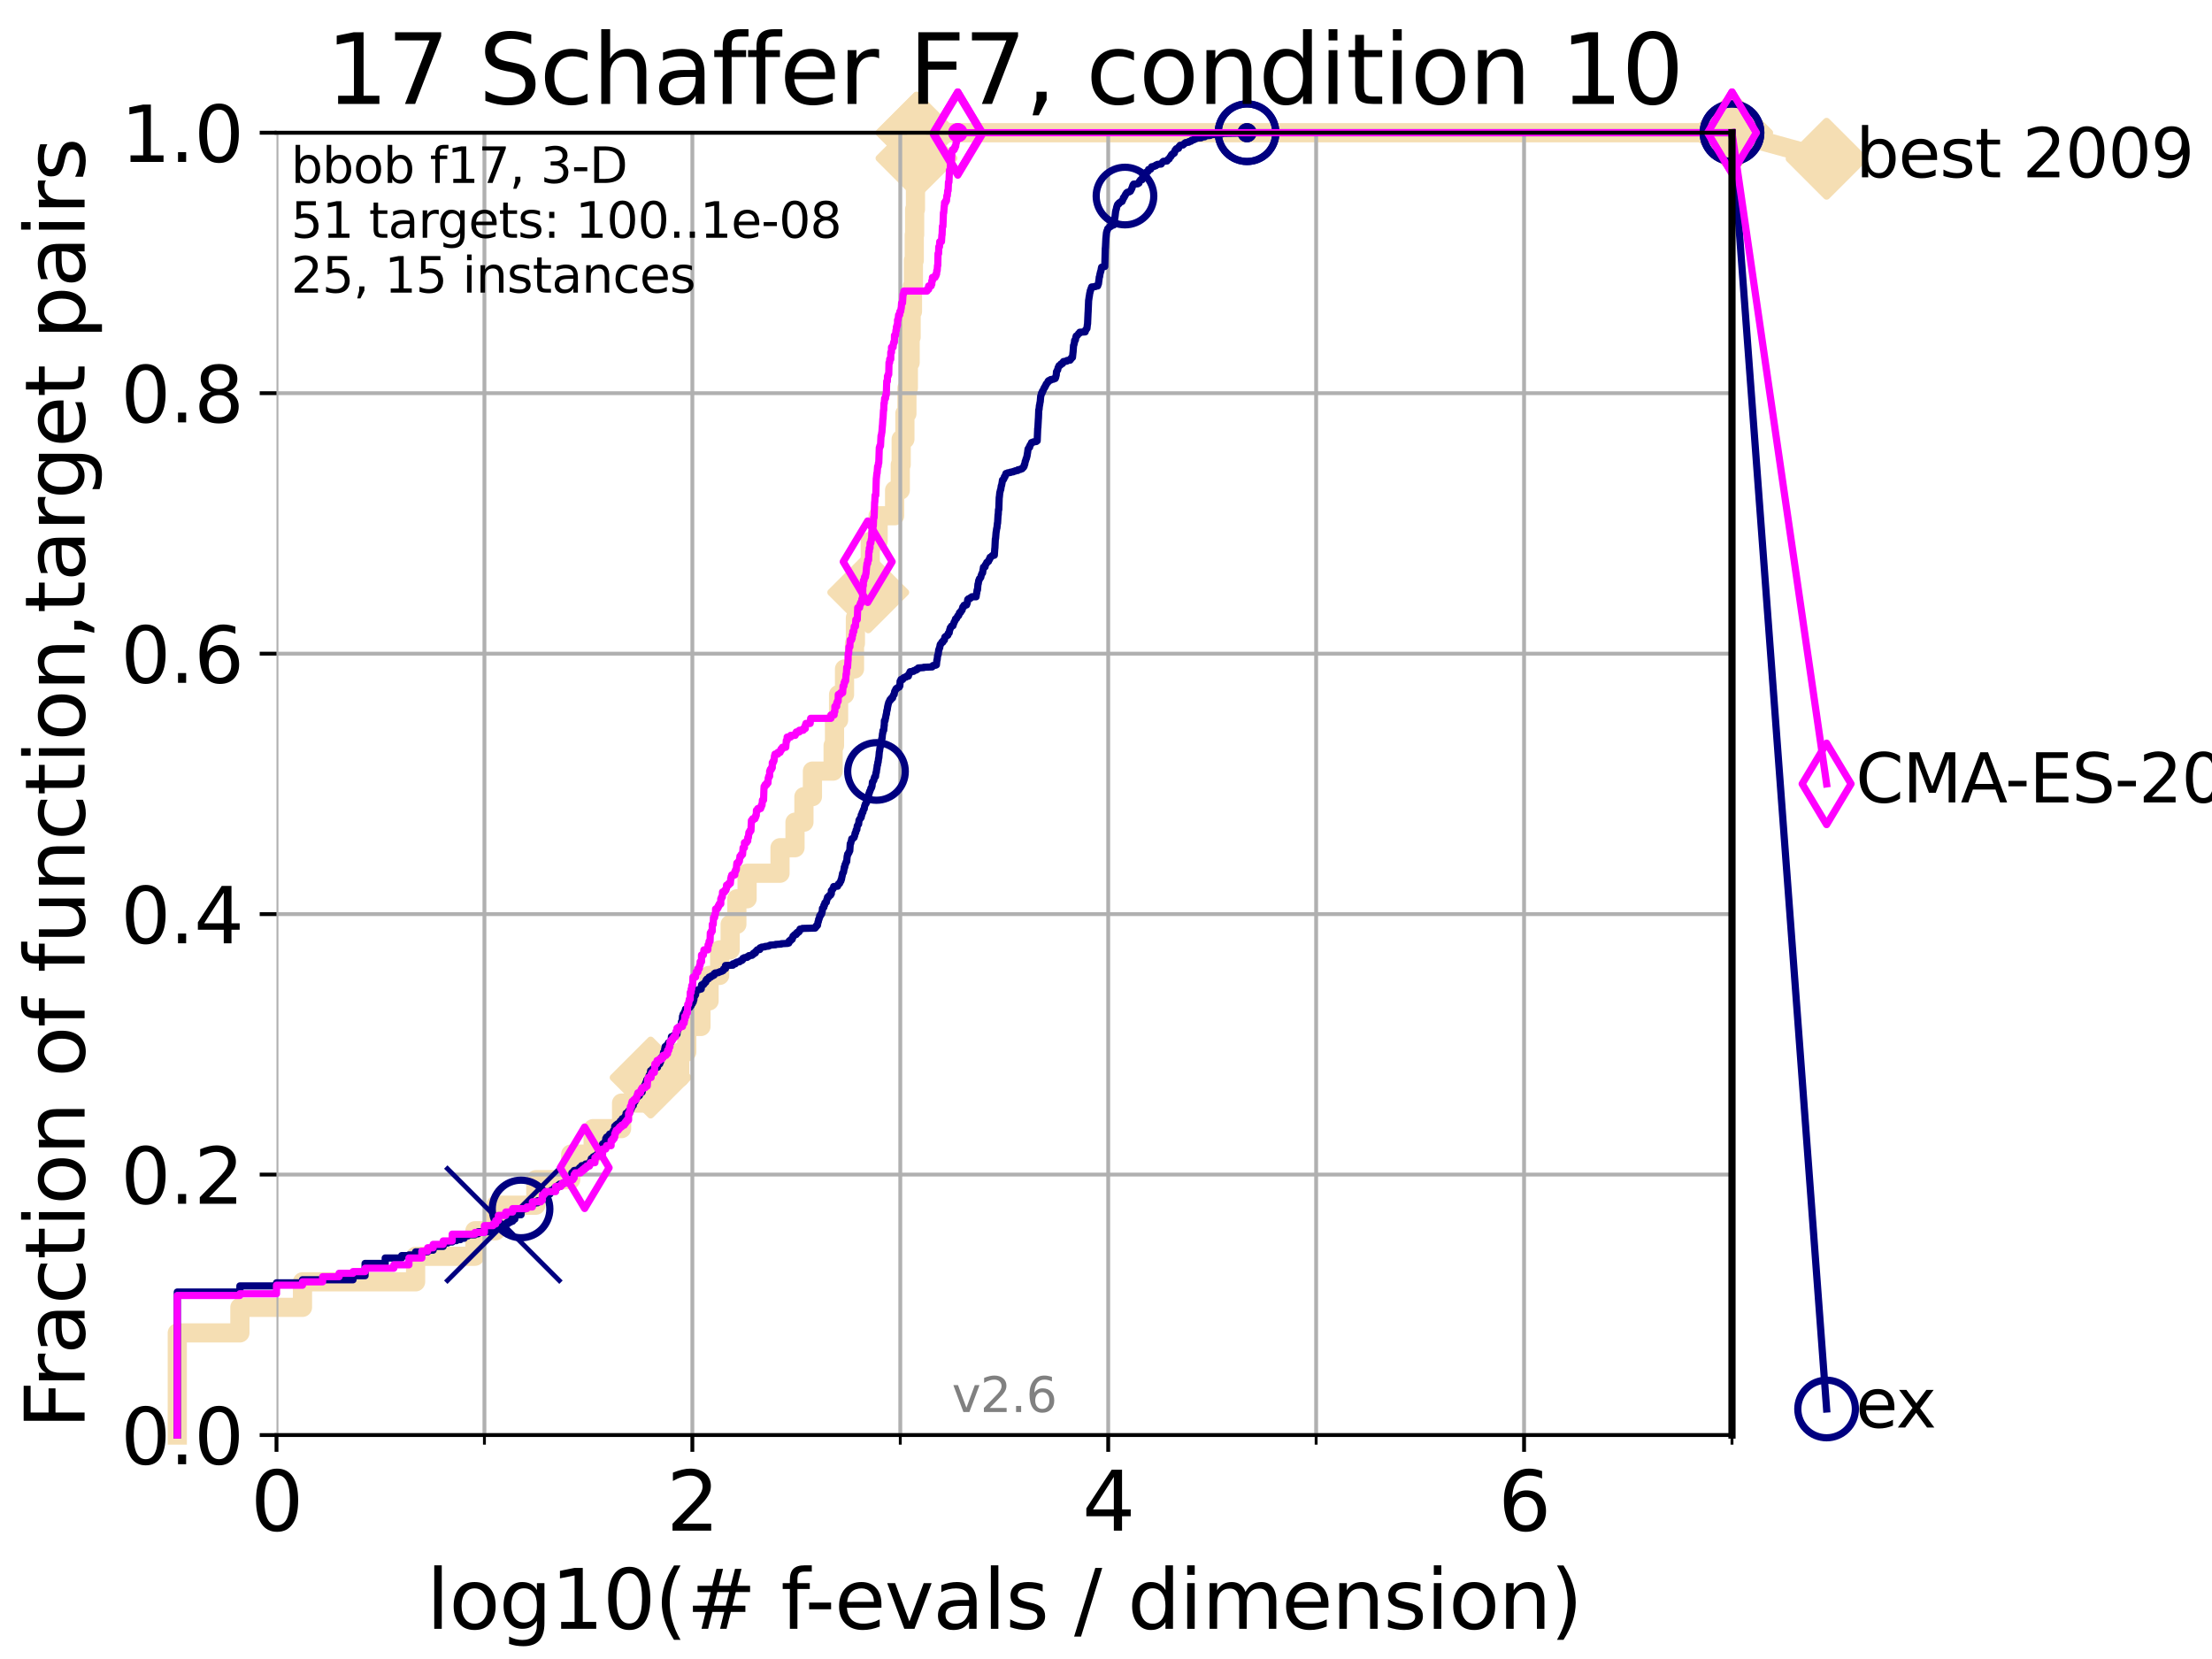 <?xml version="1.0" encoding="utf-8" standalone="no"?>
<!DOCTYPE svg PUBLIC "-//W3C//DTD SVG 1.1//EN"
  "http://www.w3.org/Graphics/SVG/1.1/DTD/svg11.dtd">
<svg xmlns:xlink="http://www.w3.org/1999/xlink" width="460.8pt" height="345.6pt" viewBox="0 0 460.8 345.6" xmlns="http://www.w3.org/2000/svg" version="1.1">
 <defs>
  <style type="text/css">*{stroke-linejoin: round; stroke-linecap: butt}</style>
 </defs>
 <g id="figure_1">
  <g id="patch_1">
   <path d="M 0 345.6 
L 460.8 345.6 
L 460.8 0 
L 0 0 
z
" style="fill: #ffffff"/>
  </g>
  <g id="axes_1">
   <g id="patch_2">
    <path d="M 57.6 298.944 
L 360.806 298.944 
L 360.806 27.648 
L 57.6 27.648 
z
" style="fill: #ffffff"/>
   </g>
   <g id="line2d_1">
    <path d="M 36.933 298.944 
L 36.933 277.666 
L 49.973 277.666 
L 49.973 272.346 
L 63.012 272.346 
L 63.012 267.027 
L 86.578 267.027 
L 86.578 261.707 
L 98.933 261.707 
L 98.933 256.388 
L 103.27 256.388 
L 103.27 251.068 
L 111.621 251.068 
L 111.621 245.749 
L 118.89 245.749 
L 118.89 240.429 
L 123.564 240.429 
L 123.564 235.11 
L 129.486 235.11 
L 129.486 229.79 
L 135.539 229.79 
L 135.539 224.471 
L 141.611 224.471 
L 141.611 219.151 
L 143.066 219.151 
L 143.066 213.832 
L 146.023 213.832 
L 146.023 208.512 
L 147.712 208.512 
L 147.712 203.192 
L 149.922 203.192 
L 149.922 197.873 
L 152.107 197.873 
L 152.107 192.553 
L 153.498 192.553 
L 153.498 187.234 
L 155.633 187.234 
L 155.633 181.914 
L 162.492 181.914 
L 162.492 176.595 
L 165.615 176.595 
L 165.615 171.275 
L 167.472 171.275 
L 167.472 165.956 
L 169.245 165.956 
L 169.245 160.636 
L 173.555 160.636 
L 173.555 155.317 
L 173.843 155.317 
L 173.843 149.997 
L 174.694 149.997 
L 174.694 144.678 
L 175.931 144.678 
L 175.931 139.358 
L 178.009 139.358 
L 178.009 134.039 
L 178.196 134.039 
L 178.196 128.719 
L 179.335 128.719 
L 179.335 123.4 
L 180.872 123.4 
L 180.872 118.08 
L 181.287 118.08 
L 181.287 112.76 
L 182.928 112.76 
L 182.928 107.441 
L 186.362 107.441 
L 186.362 102.121 
L 187.546 102.121 
L 187.546 96.802 
L 187.733 96.802 
L 187.733 91.482 
L 188.505 91.482 
L 188.505 86.163 
L 188.924 86.163 
L 188.924 80.843 
L 189.224 80.843 
L 189.224 75.524 
L 189.599 75.524 
L 189.599 70.204 
L 189.806 70.204 
L 189.806 64.885 
L 190.082 64.885 
L 190.082 59.565 
L 190.278 59.565 
L 190.278 54.246 
L 190.456 54.246 
L 190.456 48.926 
L 190.537 48.926 
L 190.537 43.607 
L 190.707 43.607 
L 190.707 38.287 
L 190.834 38.287 
L 190.834 32.968 
L 190.923 32.968 
L 190.923 27.648 
L 360.806 27.648 
" style="fill: none; stroke: #f5deb3; stroke-width: 4; stroke-linecap: square"/>
   </g>
   <g id="line2d_2">
    <defs>
     <path id="m4946468770" d="M -0 7.778 
L 7.778 0 
L 0 -7.778 
L -7.778 -0 
z
" style="stroke: #f5deb3; stroke-width: 1.5; stroke-linejoin: miter"/>
    </defs>
    <g>
     <use xlink:href="#m4946468770" x="135.539" y="224.471" style="fill: #f5deb3; stroke: #f5deb3; stroke-width: 1.5; stroke-linejoin: miter"/>
     <use xlink:href="#m4946468770" x="180.872" y="123.4" style="fill: #f5deb3; stroke: #f5deb3; stroke-width: 1.5; stroke-linejoin: miter"/>
     <use xlink:href="#m4946468770" x="190.923" y="32.968" style="fill: #f5deb3; stroke: #f5deb3; stroke-width: 1.5; stroke-linejoin: miter"/>
     <use xlink:href="#m4946468770" x="190.923" y="27.648" style="fill: #f5deb3; stroke: #f5deb3; stroke-width: 1.5; stroke-linejoin: miter"/>
     <use xlink:href="#m4946468770" x="190.923" y="27.648" style="fill: #f5deb3; stroke: #f5deb3; stroke-width: 1.5; stroke-linejoin: miter"/>
     <use xlink:href="#m4946468770" x="360.806" y="27.648" style="fill: #f5deb3; stroke: #f5deb3; stroke-width: 1.5; stroke-linejoin: miter"/>
    </g>
   </g>
   <g id="line2d_3">
    <path style="fill: none; stroke: #f5deb3; stroke-width: 4; stroke-linecap: square"/>
    <g/>
   </g>
   <g id="line2d_4">
    <path d="M 360.806 27.648 
L 380.515 33.074 
" style="fill: none; stroke: #f5deb3; stroke-width: 4; stroke-linecap: square"/>
    <g>
     <use xlink:href="#m4946468770" x="360.806" y="27.648" style="fill: #f5deb3; stroke: #f5deb3; stroke-width: 1.5; stroke-linejoin: miter"/>
     <use xlink:href="#m4946468770" x="380.515" y="33.074" style="fill: #f5deb3; stroke: #f5deb3; stroke-width: 1.5; stroke-linejoin: miter"/>
    </g>
   </g>
   <g id="matplotlib.axis_1">
    <g id="xtick_1">
     <g id="line2d_5">
      <path d="M 57.6 298.944 
L 57.6 27.648 
" clip-path="url(#p0e026a560a)" style="fill: none; stroke: #b0b0b0; stroke-width: 0.8; stroke-linecap: square"/>
     </g>
     <g id="line2d_6">
      <defs>
       <path id="m9d90c9e6ef" d="M 0 0 
L 0 3.5 
" style="stroke: #000000; stroke-width: 0.8"/>
      </defs>
      <g>
       <use xlink:href="#m9d90c9e6ef" x="57.6" y="298.944" style="stroke: #000000; stroke-width: 0.8"/>
      </g>
     </g>
     <g id="text_1">
      <!-- 0 -->
      <g transform="translate(52.192 318.861)scale(0.17 -0.17)">
       <defs>
        <path id="DejaVuSans-30" d="M 2034 4250 
Q 1547 4250 1301 3770 
Q 1056 3291 1056 2328 
Q 1056 1369 1301 889 
Q 1547 409 2034 409 
Q 2525 409 2770 889 
Q 3016 1369 3016 2328 
Q 3016 3291 2770 3770 
Q 2525 4250 2034 4250 
z
M 2034 4750 
Q 2819 4750 3233 4129 
Q 3647 3509 3647 2328 
Q 3647 1150 3233 529 
Q 2819 -91 2034 -91 
Q 1250 -91 836 529 
Q 422 1150 422 2328 
Q 422 3509 836 4129 
Q 1250 4750 2034 4750 
z
" transform="scale(0.016)"/>
       </defs>
       <use xlink:href="#DejaVuSans-30"/>
      </g>
     </g>
    </g>
    <g id="xtick_2">
     <g id="line2d_7">
      <path d="M 144.23 298.944 
L 144.23 27.648 
" clip-path="url(#p0e026a560a)" style="fill: none; stroke: #b0b0b0; stroke-width: 0.8; stroke-linecap: square"/>
     </g>
     <g id="line2d_8">
      <g>
       <use xlink:href="#m9d90c9e6ef" x="144.23" y="298.944" style="stroke: #000000; stroke-width: 0.8"/>
      </g>
     </g>
     <g id="text_2">
      <!-- 2 -->
      <g transform="translate(138.822 318.861)scale(0.17 -0.17)">
       <defs>
        <path id="DejaVuSans-32" d="M 1228 531 
L 3431 531 
L 3431 0 
L 469 0 
L 469 531 
Q 828 903 1448 1529 
Q 2069 2156 2228 2338 
Q 2531 2678 2651 2914 
Q 2772 3150 2772 3378 
Q 2772 3750 2511 3984 
Q 2250 4219 1831 4219 
Q 1534 4219 1204 4116 
Q 875 4013 500 3803 
L 500 4441 
Q 881 4594 1212 4672 
Q 1544 4750 1819 4750 
Q 2544 4750 2975 4387 
Q 3406 4025 3406 3419 
Q 3406 3131 3298 2873 
Q 3191 2616 2906 2266 
Q 2828 2175 2409 1742 
Q 1991 1309 1228 531 
z
" transform="scale(0.016)"/>
       </defs>
       <use xlink:href="#DejaVuSans-32"/>
      </g>
     </g>
    </g>
    <g id="xtick_3">
     <g id="line2d_9">
      <path d="M 230.861 298.944 
L 230.861 27.648 
" clip-path="url(#p0e026a560a)" style="fill: none; stroke: #b0b0b0; stroke-width: 0.8; stroke-linecap: square"/>
     </g>
     <g id="line2d_10">
      <g>
       <use xlink:href="#m9d90c9e6ef" x="230.861" y="298.944" style="stroke: #000000; stroke-width: 0.8"/>
      </g>
     </g>
     <g id="text_3">
      <!-- 4 -->
      <g transform="translate(225.453 318.861)scale(0.17 -0.17)">
       <defs>
        <path id="DejaVuSans-34" d="M 2419 4116 
L 825 1625 
L 2419 1625 
L 2419 4116 
z
M 2253 4666 
L 3047 4666 
L 3047 1625 
L 3713 1625 
L 3713 1100 
L 3047 1100 
L 3047 0 
L 2419 0 
L 2419 1100 
L 313 1100 
L 313 1709 
L 2253 4666 
z
" transform="scale(0.016)"/>
       </defs>
       <use xlink:href="#DejaVuSans-34"/>
      </g>
     </g>
    </g>
    <g id="xtick_4">
     <g id="line2d_11">
      <path d="M 317.491 298.944 
L 317.491 27.648 
" clip-path="url(#p0e026a560a)" style="fill: none; stroke: #b0b0b0; stroke-width: 0.8; stroke-linecap: square"/>
     </g>
     <g id="line2d_12">
      <g>
       <use xlink:href="#m9d90c9e6ef" x="317.491" y="298.944" style="stroke: #000000; stroke-width: 0.8"/>
      </g>
     </g>
     <g id="text_4">
      <!-- 6 -->
      <g transform="translate(312.083 318.861)scale(0.17 -0.17)">
       <defs>
        <path id="DejaVuSans-36" d="M 2113 2584 
Q 1688 2584 1439 2293 
Q 1191 2003 1191 1497 
Q 1191 994 1439 701 
Q 1688 409 2113 409 
Q 2538 409 2786 701 
Q 3034 994 3034 1497 
Q 3034 2003 2786 2293 
Q 2538 2584 2113 2584 
z
M 3366 4563 
L 3366 3988 
Q 3128 4100 2886 4159 
Q 2644 4219 2406 4219 
Q 1781 4219 1451 3797 
Q 1122 3375 1075 2522 
Q 1259 2794 1537 2939 
Q 1816 3084 2150 3084 
Q 2853 3084 3261 2657 
Q 3669 2231 3669 1497 
Q 3669 778 3244 343 
Q 2819 -91 2113 -91 
Q 1303 -91 875 529 
Q 447 1150 447 2328 
Q 447 3434 972 4092 
Q 1497 4750 2381 4750 
Q 2619 4750 2861 4703 
Q 3103 4656 3366 4563 
z
" transform="scale(0.016)"/>
       </defs>
       <use xlink:href="#DejaVuSans-36"/>
      </g>
     </g>
    </g>
    <g id="xtick_5">
     <g id="line2d_13">
      <path d="M 100.915 298.944 
L 100.915 27.648 
" clip-path="url(#p0e026a560a)" style="fill: none; stroke: #b0b0b0; stroke-width: 0.8; stroke-linecap: square"/>
     </g>
     <g id="line2d_14">
      <defs>
       <path id="me479f16588" d="M 0 0 
L 0 2 
" style="stroke: #000000; stroke-width: 0.6"/>
      </defs>
      <g>
       <use xlink:href="#me479f16588" x="100.915" y="298.944" style="stroke: #000000; stroke-width: 0.6"/>
      </g>
     </g>
    </g>
    <g id="xtick_6">
     <g id="line2d_15">
      <path d="M 187.546 298.944 
L 187.546 27.648 
" clip-path="url(#p0e026a560a)" style="fill: none; stroke: #b0b0b0; stroke-width: 0.8; stroke-linecap: square"/>
     </g>
     <g id="line2d_16">
      <g>
       <use xlink:href="#me479f16588" x="187.546" y="298.944" style="stroke: #000000; stroke-width: 0.6"/>
      </g>
     </g>
    </g>
    <g id="xtick_7">
     <g id="line2d_17">
      <path d="M 274.176 298.944 
L 274.176 27.648 
" clip-path="url(#p0e026a560a)" style="fill: none; stroke: #b0b0b0; stroke-width: 0.8; stroke-linecap: square"/>
     </g>
     <g id="line2d_18">
      <g>
       <use xlink:href="#me479f16588" x="274.176" y="298.944" style="stroke: #000000; stroke-width: 0.6"/>
      </g>
     </g>
    </g>
    <g id="xtick_8">
     <g id="line2d_19">
      <path d="M 360.806 298.944 
L 360.806 27.648 
" clip-path="url(#p0e026a560a)" style="fill: none; stroke: #b0b0b0; stroke-width: 0.8; stroke-linecap: square"/>
     </g>
     <g id="line2d_20">
      <g>
       <use xlink:href="#me479f16588" x="360.806" y="298.944" style="stroke: #000000; stroke-width: 0.6"/>
      </g>
     </g>
    </g>
    <g id="text_5">
     <!-- log10(# f-evals / dimension) -->
     <g transform="translate(88.823 339.314)scale(0.17 -0.17)">
      <defs>
       <path id="DejaVuSans-6c" d="M 603 4863 
L 1178 4863 
L 1178 0 
L 603 0 
L 603 4863 
z
" transform="scale(0.016)"/>
       <path id="DejaVuSans-6f" d="M 1959 3097 
Q 1497 3097 1228 2736 
Q 959 2375 959 1747 
Q 959 1119 1226 758 
Q 1494 397 1959 397 
Q 2419 397 2687 759 
Q 2956 1122 2956 1747 
Q 2956 2369 2687 2733 
Q 2419 3097 1959 3097 
z
M 1959 3584 
Q 2709 3584 3137 3096 
Q 3566 2609 3566 1747 
Q 3566 888 3137 398 
Q 2709 -91 1959 -91 
Q 1206 -91 779 398 
Q 353 888 353 1747 
Q 353 2609 779 3096 
Q 1206 3584 1959 3584 
z
" transform="scale(0.016)"/>
       <path id="DejaVuSans-67" d="M 2906 1791 
Q 2906 2416 2648 2759 
Q 2391 3103 1925 3103 
Q 1463 3103 1205 2759 
Q 947 2416 947 1791 
Q 947 1169 1205 825 
Q 1463 481 1925 481 
Q 2391 481 2648 825 
Q 2906 1169 2906 1791 
z
M 3481 434 
Q 3481 -459 3084 -895 
Q 2688 -1331 1869 -1331 
Q 1566 -1331 1297 -1286 
Q 1028 -1241 775 -1147 
L 775 -588 
Q 1028 -725 1275 -790 
Q 1522 -856 1778 -856 
Q 2344 -856 2625 -561 
Q 2906 -266 2906 331 
L 2906 616 
Q 2728 306 2450 153 
Q 2172 0 1784 0 
Q 1141 0 747 490 
Q 353 981 353 1791 
Q 353 2603 747 3093 
Q 1141 3584 1784 3584 
Q 2172 3584 2450 3431 
Q 2728 3278 2906 2969 
L 2906 3500 
L 3481 3500 
L 3481 434 
z
" transform="scale(0.016)"/>
       <path id="DejaVuSans-31" d="M 794 531 
L 1825 531 
L 1825 4091 
L 703 3866 
L 703 4441 
L 1819 4666 
L 2450 4666 
L 2450 531 
L 3481 531 
L 3481 0 
L 794 0 
L 794 531 
z
" transform="scale(0.016)"/>
       <path id="DejaVuSans-28" d="M 1984 4856 
Q 1566 4138 1362 3434 
Q 1159 2731 1159 2009 
Q 1159 1288 1364 580 
Q 1569 -128 1984 -844 
L 1484 -844 
Q 1016 -109 783 600 
Q 550 1309 550 2009 
Q 550 2706 781 3412 
Q 1013 4119 1484 4856 
L 1984 4856 
z
" transform="scale(0.016)"/>
       <path id="DejaVuSans-23" d="M 3272 2816 
L 2363 2816 
L 2100 1772 
L 3016 1772 
L 3272 2816 
z
M 2803 4594 
L 2478 3297 
L 3391 3297 
L 3719 4594 
L 4219 4594 
L 3897 3297 
L 4872 3297 
L 4872 2816 
L 3775 2816 
L 3519 1772 
L 4513 1772 
L 4513 1294 
L 3397 1294 
L 3072 0 
L 2572 0 
L 2894 1294 
L 1978 1294 
L 1656 0 
L 1153 0 
L 1478 1294 
L 494 1294 
L 494 1772 
L 1594 1772 
L 1856 2816 
L 850 2816 
L 850 3297 
L 1978 3297 
L 2297 4594 
L 2803 4594 
z
" transform="scale(0.016)"/>
       <path id="DejaVuSans-20" transform="scale(0.016)"/>
       <path id="DejaVuSans-66" d="M 2375 4863 
L 2375 4384 
L 1825 4384 
Q 1516 4384 1395 4259 
Q 1275 4134 1275 3809 
L 1275 3500 
L 2222 3500 
L 2222 3053 
L 1275 3053 
L 1275 0 
L 697 0 
L 697 3053 
L 147 3053 
L 147 3500 
L 697 3500 
L 697 3744 
Q 697 4328 969 4595 
Q 1241 4863 1831 4863 
L 2375 4863 
z
" transform="scale(0.016)"/>
       <path id="DejaVuSans-2d" d="M 313 2009 
L 1997 2009 
L 1997 1497 
L 313 1497 
L 313 2009 
z
" transform="scale(0.016)"/>
       <path id="DejaVuSans-65" d="M 3597 1894 
L 3597 1613 
L 953 1613 
Q 991 1019 1311 708 
Q 1631 397 2203 397 
Q 2534 397 2845 478 
Q 3156 559 3463 722 
L 3463 178 
Q 3153 47 2828 -22 
Q 2503 -91 2169 -91 
Q 1331 -91 842 396 
Q 353 884 353 1716 
Q 353 2575 817 3079 
Q 1281 3584 2069 3584 
Q 2775 3584 3186 3129 
Q 3597 2675 3597 1894 
z
M 3022 2063 
Q 3016 2534 2758 2815 
Q 2500 3097 2075 3097 
Q 1594 3097 1305 2825 
Q 1016 2553 972 2059 
L 3022 2063 
z
" transform="scale(0.016)"/>
       <path id="DejaVuSans-76" d="M 191 3500 
L 800 3500 
L 1894 563 
L 2988 3500 
L 3597 3500 
L 2284 0 
L 1503 0 
L 191 3500 
z
" transform="scale(0.016)"/>
       <path id="DejaVuSans-61" d="M 2194 1759 
Q 1497 1759 1228 1600 
Q 959 1441 959 1056 
Q 959 750 1161 570 
Q 1363 391 1709 391 
Q 2188 391 2477 730 
Q 2766 1069 2766 1631 
L 2766 1759 
L 2194 1759 
z
M 3341 1997 
L 3341 0 
L 2766 0 
L 2766 531 
Q 2569 213 2275 61 
Q 1981 -91 1556 -91 
Q 1019 -91 701 211 
Q 384 513 384 1019 
Q 384 1609 779 1909 
Q 1175 2209 1959 2209 
L 2766 2209 
L 2766 2266 
Q 2766 2663 2505 2880 
Q 2244 3097 1772 3097 
Q 1472 3097 1187 3025 
Q 903 2953 641 2809 
L 641 3341 
Q 956 3463 1253 3523 
Q 1550 3584 1831 3584 
Q 2591 3584 2966 3190 
Q 3341 2797 3341 1997 
z
" transform="scale(0.016)"/>
       <path id="DejaVuSans-73" d="M 2834 3397 
L 2834 2853 
Q 2591 2978 2328 3040 
Q 2066 3103 1784 3103 
Q 1356 3103 1142 2972 
Q 928 2841 928 2578 
Q 928 2378 1081 2264 
Q 1234 2150 1697 2047 
L 1894 2003 
Q 2506 1872 2764 1633 
Q 3022 1394 3022 966 
Q 3022 478 2636 193 
Q 2250 -91 1575 -91 
Q 1294 -91 989 -36 
Q 684 19 347 128 
L 347 722 
Q 666 556 975 473 
Q 1284 391 1588 391 
Q 1994 391 2212 530 
Q 2431 669 2431 922 
Q 2431 1156 2273 1281 
Q 2116 1406 1581 1522 
L 1381 1569 
Q 847 1681 609 1914 
Q 372 2147 372 2553 
Q 372 3047 722 3315 
Q 1072 3584 1716 3584 
Q 2034 3584 2315 3537 
Q 2597 3491 2834 3397 
z
" transform="scale(0.016)"/>
       <path id="DejaVuSans-2f" d="M 1625 4666 
L 2156 4666 
L 531 -594 
L 0 -594 
L 1625 4666 
z
" transform="scale(0.016)"/>
       <path id="DejaVuSans-64" d="M 2906 2969 
L 2906 4863 
L 3481 4863 
L 3481 0 
L 2906 0 
L 2906 525 
Q 2725 213 2448 61 
Q 2172 -91 1784 -91 
Q 1150 -91 751 415 
Q 353 922 353 1747 
Q 353 2572 751 3078 
Q 1150 3584 1784 3584 
Q 2172 3584 2448 3432 
Q 2725 3281 2906 2969 
z
M 947 1747 
Q 947 1113 1208 752 
Q 1469 391 1925 391 
Q 2381 391 2643 752 
Q 2906 1113 2906 1747 
Q 2906 2381 2643 2742 
Q 2381 3103 1925 3103 
Q 1469 3103 1208 2742 
Q 947 2381 947 1747 
z
" transform="scale(0.016)"/>
       <path id="DejaVuSans-69" d="M 603 3500 
L 1178 3500 
L 1178 0 
L 603 0 
L 603 3500 
z
M 603 4863 
L 1178 4863 
L 1178 4134 
L 603 4134 
L 603 4863 
z
" transform="scale(0.016)"/>
       <path id="DejaVuSans-6d" d="M 3328 2828 
Q 3544 3216 3844 3400 
Q 4144 3584 4550 3584 
Q 5097 3584 5394 3201 
Q 5691 2819 5691 2113 
L 5691 0 
L 5113 0 
L 5113 2094 
Q 5113 2597 4934 2840 
Q 4756 3084 4391 3084 
Q 3944 3084 3684 2787 
Q 3425 2491 3425 1978 
L 3425 0 
L 2847 0 
L 2847 2094 
Q 2847 2600 2669 2842 
Q 2491 3084 2119 3084 
Q 1678 3084 1418 2786 
Q 1159 2488 1159 1978 
L 1159 0 
L 581 0 
L 581 3500 
L 1159 3500 
L 1159 2956 
Q 1356 3278 1631 3431 
Q 1906 3584 2284 3584 
Q 2666 3584 2933 3390 
Q 3200 3197 3328 2828 
z
" transform="scale(0.016)"/>
       <path id="DejaVuSans-6e" d="M 3513 2113 
L 3513 0 
L 2938 0 
L 2938 2094 
Q 2938 2591 2744 2837 
Q 2550 3084 2163 3084 
Q 1697 3084 1428 2787 
Q 1159 2491 1159 1978 
L 1159 0 
L 581 0 
L 581 3500 
L 1159 3500 
L 1159 2956 
Q 1366 3272 1645 3428 
Q 1925 3584 2291 3584 
Q 2894 3584 3203 3211 
Q 3513 2838 3513 2113 
z
" transform="scale(0.016)"/>
       <path id="DejaVuSans-29" d="M 513 4856 
L 1013 4856 
Q 1481 4119 1714 3412 
Q 1947 2706 1947 2009 
Q 1947 1309 1714 600 
Q 1481 -109 1013 -844 
L 513 -844 
Q 928 -128 1133 580 
Q 1338 1288 1338 2009 
Q 1338 2731 1133 3434 
Q 928 4138 513 4856 
z
" transform="scale(0.016)"/>
      </defs>
      <use xlink:href="#DejaVuSans-6c"/>
      <use xlink:href="#DejaVuSans-6f" x="27.783"/>
      <use xlink:href="#DejaVuSans-67" x="88.965"/>
      <use xlink:href="#DejaVuSans-31" x="152.441"/>
      <use xlink:href="#DejaVuSans-30" x="216.064"/>
      <use xlink:href="#DejaVuSans-28" x="279.688"/>
      <use xlink:href="#DejaVuSans-23" x="318.701"/>
      <use xlink:href="#DejaVuSans-20" x="402.49"/>
      <use xlink:href="#DejaVuSans-66" x="434.277"/>
      <use xlink:href="#DejaVuSans-2d" x="463.982"/>
      <use xlink:href="#DejaVuSans-65" x="500.066"/>
      <use xlink:href="#DejaVuSans-76" x="561.59"/>
      <use xlink:href="#DejaVuSans-61" x="620.77"/>
      <use xlink:href="#DejaVuSans-6c" x="682.049"/>
      <use xlink:href="#DejaVuSans-73" x="709.832"/>
      <use xlink:href="#DejaVuSans-20" x="761.932"/>
      <use xlink:href="#DejaVuSans-2f" x="793.719"/>
      <use xlink:href="#DejaVuSans-20" x="827.41"/>
      <use xlink:href="#DejaVuSans-64" x="859.197"/>
      <use xlink:href="#DejaVuSans-69" x="922.674"/>
      <use xlink:href="#DejaVuSans-6d" x="950.457"/>
      <use xlink:href="#DejaVuSans-65" x="1047.869"/>
      <use xlink:href="#DejaVuSans-6e" x="1109.393"/>
      <use xlink:href="#DejaVuSans-73" x="1172.771"/>
      <use xlink:href="#DejaVuSans-69" x="1224.871"/>
      <use xlink:href="#DejaVuSans-6f" x="1252.654"/>
      <use xlink:href="#DejaVuSans-6e" x="1313.836"/>
      <use xlink:href="#DejaVuSans-29" x="1377.215"/>
     </g>
    </g>
   </g>
   <g id="matplotlib.axis_2">
    <g id="ytick_1">
     <g id="line2d_21">
      <path d="M 57.6 298.944 
L 360.806 298.944 
" clip-path="url(#p0e026a560a)" style="fill: none; stroke: #b0b0b0; stroke-width: 0.8; stroke-linecap: square"/>
     </g>
     <g id="line2d_22">
      <defs>
       <path id="m660173e804" d="M 0 0 
L -3.5 0 
" style="stroke: #000000; stroke-width: 0.8"/>
      </defs>
      <g>
       <use xlink:href="#m660173e804" x="57.6" y="298.944" style="stroke: #000000; stroke-width: 0.8"/>
      </g>
     </g>
     <g id="text_6">
      <!-- 0.0 -->
      <g transform="translate(25.155 305.023)scale(0.16 -0.16)">
       <defs>
        <path id="DejaVuSans-2e" d="M 684 794 
L 1344 794 
L 1344 0 
L 684 0 
L 684 794 
z
" transform="scale(0.016)"/>
       </defs>
       <use xlink:href="#DejaVuSans-30"/>
       <use xlink:href="#DejaVuSans-2e" x="63.623"/>
       <use xlink:href="#DejaVuSans-30" x="95.41"/>
      </g>
     </g>
    </g>
    <g id="ytick_2">
     <g id="line2d_23">
      <path d="M 57.6 244.685 
L 360.806 244.685 
" clip-path="url(#p0e026a560a)" style="fill: none; stroke: #b0b0b0; stroke-width: 0.8; stroke-linecap: square"/>
     </g>
     <g id="line2d_24">
      <g>
       <use xlink:href="#m660173e804" x="57.6" y="244.685" style="stroke: #000000; stroke-width: 0.8"/>
      </g>
     </g>
     <g id="text_7">
      <!-- 0.2 -->
      <g transform="translate(25.155 250.764)scale(0.16 -0.16)">
       <use xlink:href="#DejaVuSans-30"/>
       <use xlink:href="#DejaVuSans-2e" x="63.623"/>
       <use xlink:href="#DejaVuSans-32" x="95.41"/>
      </g>
     </g>
    </g>
    <g id="ytick_3">
     <g id="line2d_25">
      <path d="M 57.6 190.426 
L 360.806 190.426 
" clip-path="url(#p0e026a560a)" style="fill: none; stroke: #b0b0b0; stroke-width: 0.8; stroke-linecap: square"/>
     </g>
     <g id="line2d_26">
      <g>
       <use xlink:href="#m660173e804" x="57.6" y="190.426" style="stroke: #000000; stroke-width: 0.8"/>
      </g>
     </g>
     <g id="text_8">
      <!-- 0.4 -->
      <g transform="translate(25.155 196.504)scale(0.16 -0.16)">
       <use xlink:href="#DejaVuSans-30"/>
       <use xlink:href="#DejaVuSans-2e" x="63.623"/>
       <use xlink:href="#DejaVuSans-34" x="95.41"/>
      </g>
     </g>
    </g>
    <g id="ytick_4">
     <g id="line2d_27">
      <path d="M 57.6 136.166 
L 360.806 136.166 
" clip-path="url(#p0e026a560a)" style="fill: none; stroke: #b0b0b0; stroke-width: 0.8; stroke-linecap: square"/>
     </g>
     <g id="line2d_28">
      <g>
       <use xlink:href="#m660173e804" x="57.6" y="136.166" style="stroke: #000000; stroke-width: 0.8"/>
      </g>
     </g>
     <g id="text_9">
      <!-- 0.6 -->
      <g transform="translate(25.155 142.245)scale(0.16 -0.16)">
       <use xlink:href="#DejaVuSans-30"/>
       <use xlink:href="#DejaVuSans-2e" x="63.623"/>
       <use xlink:href="#DejaVuSans-36" x="95.41"/>
      </g>
     </g>
    </g>
    <g id="ytick_5">
     <g id="line2d_29">
      <path d="M 57.6 81.907 
L 360.806 81.907 
" clip-path="url(#p0e026a560a)" style="fill: none; stroke: #b0b0b0; stroke-width: 0.8; stroke-linecap: square"/>
     </g>
     <g id="line2d_30">
      <g>
       <use xlink:href="#m660173e804" x="57.6" y="81.907" style="stroke: #000000; stroke-width: 0.8"/>
      </g>
     </g>
     <g id="text_10">
      <!-- 0.8 -->
      <g transform="translate(25.155 87.986)scale(0.16 -0.16)">
       <defs>
        <path id="DejaVuSans-38" d="M 2034 2216 
Q 1584 2216 1326 1975 
Q 1069 1734 1069 1313 
Q 1069 891 1326 650 
Q 1584 409 2034 409 
Q 2484 409 2743 651 
Q 3003 894 3003 1313 
Q 3003 1734 2745 1975 
Q 2488 2216 2034 2216 
z
M 1403 2484 
Q 997 2584 770 2862 
Q 544 3141 544 3541 
Q 544 4100 942 4425 
Q 1341 4750 2034 4750 
Q 2731 4750 3128 4425 
Q 3525 4100 3525 3541 
Q 3525 3141 3298 2862 
Q 3072 2584 2669 2484 
Q 3125 2378 3379 2068 
Q 3634 1759 3634 1313 
Q 3634 634 3220 271 
Q 2806 -91 2034 -91 
Q 1263 -91 848 271 
Q 434 634 434 1313 
Q 434 1759 690 2068 
Q 947 2378 1403 2484 
z
M 1172 3481 
Q 1172 3119 1398 2916 
Q 1625 2713 2034 2713 
Q 2441 2713 2670 2916 
Q 2900 3119 2900 3481 
Q 2900 3844 2670 4047 
Q 2441 4250 2034 4250 
Q 1625 4250 1398 4047 
Q 1172 3844 1172 3481 
z
" transform="scale(0.016)"/>
       </defs>
       <use xlink:href="#DejaVuSans-30"/>
       <use xlink:href="#DejaVuSans-2e" x="63.623"/>
       <use xlink:href="#DejaVuSans-38" x="95.41"/>
      </g>
     </g>
    </g>
    <g id="ytick_6">
     <g id="line2d_31">
      <path d="M 57.6 27.648 
L 360.806 27.648 
" clip-path="url(#p0e026a560a)" style="fill: none; stroke: #b0b0b0; stroke-width: 0.8; stroke-linecap: square"/>
     </g>
     <g id="line2d_32">
      <g>
       <use xlink:href="#m660173e804" x="57.6" y="27.648" style="stroke: #000000; stroke-width: 0.8"/>
      </g>
     </g>
     <g id="text_11">
      <!-- 1.0 -->
      <g transform="translate(25.155 33.727)scale(0.16 -0.16)">
       <use xlink:href="#DejaVuSans-31"/>
       <use xlink:href="#DejaVuSans-2e" x="63.623"/>
       <use xlink:href="#DejaVuSans-30" x="95.41"/>
      </g>
     </g>
    </g>
    <g id="text_12">
     <!-- Fraction of function,target pairs -->
     <g transform="translate(17.62 297.681)rotate(-90)scale(0.17 -0.17)">
      <defs>
       <path id="DejaVuSans-46" d="M 628 4666 
L 3309 4666 
L 3309 4134 
L 1259 4134 
L 1259 2759 
L 3109 2759 
L 3109 2228 
L 1259 2228 
L 1259 0 
L 628 0 
L 628 4666 
z
" transform="scale(0.016)"/>
       <path id="DejaVuSans-72" d="M 2631 2963 
Q 2534 3019 2420 3045 
Q 2306 3072 2169 3072 
Q 1681 3072 1420 2755 
Q 1159 2438 1159 1844 
L 1159 0 
L 581 0 
L 581 3500 
L 1159 3500 
L 1159 2956 
Q 1341 3275 1631 3429 
Q 1922 3584 2338 3584 
Q 2397 3584 2469 3576 
Q 2541 3569 2628 3553 
L 2631 2963 
z
" transform="scale(0.016)"/>
       <path id="DejaVuSans-63" d="M 3122 3366 
L 3122 2828 
Q 2878 2963 2633 3030 
Q 2388 3097 2138 3097 
Q 1578 3097 1268 2742 
Q 959 2388 959 1747 
Q 959 1106 1268 751 
Q 1578 397 2138 397 
Q 2388 397 2633 464 
Q 2878 531 3122 666 
L 3122 134 
Q 2881 22 2623 -34 
Q 2366 -91 2075 -91 
Q 1284 -91 818 406 
Q 353 903 353 1747 
Q 353 2603 823 3093 
Q 1294 3584 2113 3584 
Q 2378 3584 2631 3529 
Q 2884 3475 3122 3366 
z
" transform="scale(0.016)"/>
       <path id="DejaVuSans-74" d="M 1172 4494 
L 1172 3500 
L 2356 3500 
L 2356 3053 
L 1172 3053 
L 1172 1153 
Q 1172 725 1289 603 
Q 1406 481 1766 481 
L 2356 481 
L 2356 0 
L 1766 0 
Q 1100 0 847 248 
Q 594 497 594 1153 
L 594 3053 
L 172 3053 
L 172 3500 
L 594 3500 
L 594 4494 
L 1172 4494 
z
" transform="scale(0.016)"/>
       <path id="DejaVuSans-75" d="M 544 1381 
L 544 3500 
L 1119 3500 
L 1119 1403 
Q 1119 906 1312 657 
Q 1506 409 1894 409 
Q 2359 409 2629 706 
Q 2900 1003 2900 1516 
L 2900 3500 
L 3475 3500 
L 3475 0 
L 2900 0 
L 2900 538 
Q 2691 219 2414 64 
Q 2138 -91 1772 -91 
Q 1169 -91 856 284 
Q 544 659 544 1381 
z
M 1991 3584 
L 1991 3584 
z
" transform="scale(0.016)"/>
       <path id="DejaVuSans-2c" d="M 750 794 
L 1409 794 
L 1409 256 
L 897 -744 
L 494 -744 
L 750 256 
L 750 794 
z
" transform="scale(0.016)"/>
       <path id="DejaVuSans-70" d="M 1159 525 
L 1159 -1331 
L 581 -1331 
L 581 3500 
L 1159 3500 
L 1159 2969 
Q 1341 3281 1617 3432 
Q 1894 3584 2278 3584 
Q 2916 3584 3314 3078 
Q 3713 2572 3713 1747 
Q 3713 922 3314 415 
Q 2916 -91 2278 -91 
Q 1894 -91 1617 61 
Q 1341 213 1159 525 
z
M 3116 1747 
Q 3116 2381 2855 2742 
Q 2594 3103 2138 3103 
Q 1681 3103 1420 2742 
Q 1159 2381 1159 1747 
Q 1159 1113 1420 752 
Q 1681 391 2138 391 
Q 2594 391 2855 752 
Q 3116 1113 3116 1747 
z
" transform="scale(0.016)"/>
      </defs>
      <use xlink:href="#DejaVuSans-46"/>
      <use xlink:href="#DejaVuSans-72" x="50.27"/>
      <use xlink:href="#DejaVuSans-61" x="91.383"/>
      <use xlink:href="#DejaVuSans-63" x="152.662"/>
      <use xlink:href="#DejaVuSans-74" x="207.643"/>
      <use xlink:href="#DejaVuSans-69" x="246.852"/>
      <use xlink:href="#DejaVuSans-6f" x="274.635"/>
      <use xlink:href="#DejaVuSans-6e" x="335.816"/>
      <use xlink:href="#DejaVuSans-20" x="399.195"/>
      <use xlink:href="#DejaVuSans-6f" x="430.982"/>
      <use xlink:href="#DejaVuSans-66" x="492.164"/>
      <use xlink:href="#DejaVuSans-20" x="527.369"/>
      <use xlink:href="#DejaVuSans-66" x="559.156"/>
      <use xlink:href="#DejaVuSans-75" x="594.361"/>
      <use xlink:href="#DejaVuSans-6e" x="657.74"/>
      <use xlink:href="#DejaVuSans-63" x="721.119"/>
      <use xlink:href="#DejaVuSans-74" x="776.1"/>
      <use xlink:href="#DejaVuSans-69" x="815.309"/>
      <use xlink:href="#DejaVuSans-6f" x="843.092"/>
      <use xlink:href="#DejaVuSans-6e" x="904.273"/>
      <use xlink:href="#DejaVuSans-2c" x="967.652"/>
      <use xlink:href="#DejaVuSans-74" x="999.439"/>
      <use xlink:href="#DejaVuSans-61" x="1038.648"/>
      <use xlink:href="#DejaVuSans-72" x="1099.928"/>
      <use xlink:href="#DejaVuSans-67" x="1139.291"/>
      <use xlink:href="#DejaVuSans-65" x="1202.768"/>
      <use xlink:href="#DejaVuSans-74" x="1264.291"/>
      <use xlink:href="#DejaVuSans-20" x="1303.5"/>
      <use xlink:href="#DejaVuSans-70" x="1335.287"/>
      <use xlink:href="#DejaVuSans-61" x="1398.764"/>
      <use xlink:href="#DejaVuSans-69" x="1460.043"/>
      <use xlink:href="#DejaVuSans-72" x="1487.826"/>
      <use xlink:href="#DejaVuSans-73" x="1528.939"/>
     </g>
    </g>
   </g>
   <g id="line2d_33">
    <defs>
     <path id="md511aa9d76" d="M 0 1.5 
C 0.398 1.5 0.779 1.342 1.061 1.061 
C 1.342 0.779 1.5 0.398 1.5 0 
C 1.5 -0.398 1.342 -0.779 1.061 -1.061 
C 0.779 -1.342 0.398 -1.5 0 -1.5 
C -0.398 -1.5 -0.779 -1.342 -1.061 -1.061 
C -1.342 -0.779 -1.5 -0.398 -1.5 0 
C -1.5 0.398 -1.342 0.779 -1.061 1.061 
C -0.779 1.342 -0.398 1.5 0 1.5 
z
" style="stroke: #f5deb3"/>
    </defs>
    <g>
     <use xlink:href="#md511aa9d76" x="190.923" y="27.648" style="fill: #f5deb3; stroke: #f5deb3"/>
     <use xlink:href="#md511aa9d76" x="190.923" y="27.648" style="fill: #f5deb3; stroke: #f5deb3"/>
    </g>
   </g>
   <g id="line2d_34">
    <defs>
     <path id="mc6351ac6c9" d="M 0 1.5 
C 0.398 1.5 0.779 1.342 1.061 1.061 
C 1.342 0.779 1.5 0.398 1.5 0 
C 1.5 -0.398 1.342 -0.779 1.061 -1.061 
C 0.779 -1.342 0.398 -1.5 0 -1.5 
C -0.398 -1.5 -0.779 -1.342 -1.061 -1.061 
C -1.342 -0.779 -1.5 -0.398 -1.5 0 
C -1.5 0.398 -1.342 0.779 -1.061 1.061 
C -0.779 1.342 -0.398 1.5 0 1.5 
z
" style="stroke: #000080"/>
    </defs>
    <g>
     <use xlink:href="#mc6351ac6c9" x="259.776" y="27.648" style="fill: #000080; stroke: #000080"/>
     <use xlink:href="#mc6351ac6c9" x="259.776" y="27.648" style="fill: #000080; stroke: #000080"/>
    </g>
   </g>
   <g id="line2d_35">
    <path d="M 36.933 298.944 
L 36.933 269.155 
L 49.973 269.155 
L 49.973 267.878 
L 57.6 267.878 
L 57.6 267.24 
L 63.012 267.24 
L 63.012 266.601 
L 73.539 266.601 
L 73.539 265.75 
L 76.051 265.75 
L 76.051 263.197 
L 80.249 263.197 
L 80.249 262.062 
L 83.678 262.062 
L 83.678 261.565 
L 85.184 261.565 
L 85.184 261.424 
L 86.578 261.424 
L 86.578 260.785 
L 89.09 260.785 
L 89.09 260.431 
L 90.231 260.431 
L 90.231 259.65 
L 92.323 259.65 
L 92.323 258.941 
L 93.288 258.941 
L 93.288 258.728 
L 94.206 258.728 
L 94.206 258.445 
L 95.081 258.445 
L 95.081 258.232 
L 95.917 258.232 
L 95.917 257.948 
L 96.718 257.948 
L 96.718 257.523 
L 97.485 257.452 
L 97.485 257.239 
L 98.933 257.239 
L 98.933 257.026 
L 99.617 257.026 
L 99.617 256.601 
L 102.129 256.601 
L 102.129 256.459 
L 102.708 256.459 
L 102.708 255.962 
L 103.27 255.962 
L 103.27 255.749 
L 103.815 255.749 
L 103.815 255.678 
L 103.815 255.608 
L 104.345 255.608 
L 104.345 255.395 
L 104.86 255.395 
L 104.86 255.111 
L 105.362 255.111 
L 105.362 254.898 
L 105.851 254.898 
L 105.851 254.615 
L 106.327 254.615 
L 106.327 254.402 
L 106.791 254.402 
L 106.791 253.976 
L 107.245 253.976 
L 107.245 253.125 
L 108.543 253.054 
L 108.543 251.848 
L 109.361 251.848 
L 109.361 251.21 
L 110.525 251.139 
L 110.525 251.068 
L 110.897 251.068 
L 110.897 250.785 
L 111.262 250.785 
L 111.262 250.572 
L 111.972 250.572 
L 111.972 250.146 
L 112.657 250.146 
L 112.657 249.933 
L 112.989 249.933 
L 112.989 249.508 
L 113.317 249.508 
L 113.317 249.011 
L 113.954 249.011 
L 113.954 248.728 
L 114.571 248.728 
L 114.571 248.231 
L 114.872 248.231 
L 114.872 247.947 
L 115.46 247.947 
L 115.46 247.522 
L 115.747 247.522 
L 115.747 247.309 
L 116.309 247.309 
L 116.309 246.884 
L 116.584 246.884 
L 116.584 246.671 
L 117.384 246.6 
L 117.384 246.387 
L 117.9 246.316 
L 117.9 246.032 
L 118.647 246.032 
L 118.647 245.82 
L 118.89 245.82 
L 118.89 245.536 
L 119.129 245.536 
L 119.129 244.33 
L 119.366 244.33 
L 119.366 244.117 
L 119.6 244.117 
L 119.6 243.834 
L 120.284 243.763 
L 120.284 243.692 
L 120.727 243.692 
L 120.727 243.266 
L 121.159 243.195 
L 121.159 242.841 
L 121.79 242.77 
L 121.79 242.699 
L 121.995 242.699 
L 121.995 242.486 
L 122.991 242.415 
L 122.991 241.848 
L 123.184 241.848 
L 123.184 241.351 
L 123.564 241.28 
L 123.564 240.997 
L 123.936 240.926 
L 123.936 240.784 
L 124.482 240.713 
L 124.482 240.358 
L 124.837 240.287 
L 124.837 239.862 
L 125.185 239.791 
L 125.185 238.94 
L 125.357 238.94 
L 125.357 238.727 
L 125.527 238.727 
L 125.527 238.301 
L 126.029 238.301 
L 126.029 237.805 
L 126.193 237.805 
L 126.193 237.167 
L 126.356 237.167 
L 126.356 236.883 
L 126.677 236.812 
L 126.677 236.67 
L 126.994 236.599 
L 126.994 236.244 
L 127.458 236.244 
L 127.458 236.032 
L 127.61 236.032 
L 127.61 235.819 
L 127.761 235.819 
L 127.761 235.535 
L 128.06 235.535 
L 128.06 234.613 
L 128.354 234.613 
L 128.354 234.329 
L 128.643 234.329 
L 128.643 234.117 
L 129.069 234.046 
L 129.069 233.833 
L 129.209 233.833 
L 129.209 233.549 
L 129.486 233.478 
L 129.486 233.336 
L 129.623 233.336 
L 129.623 233.053 
L 130.027 232.982 
L 130.027 232.911 
L 130.16 232.911 
L 130.16 232.627 
L 130.292 232.627 
L 130.292 232.414 
L 130.423 232.414 
L 130.423 231.918 
L 130.811 231.847 
L 130.811 231.705 
L 130.939 231.705 
L 130.939 231.421 
L 131.316 231.421 
L 131.316 231.138 
L 131.44 231.138 
L 131.44 230.854 
L 131.564 230.854 
L 131.564 230.428 
L 131.808 230.358 
L 131.808 230.287 
L 131.929 230.287 
L 131.929 229.79 
L 132.049 229.79 
L 132.049 229.506 
L 132.287 229.506 
L 132.287 229.081 
L 132.523 229.01 
L 132.523 228.726 
L 132.639 228.726 
L 132.639 228.513 
L 132.87 228.513 
L 132.87 228.301 
L 133.211 228.23 
L 133.211 227.733 
L 133.546 227.662 
L 133.656 227.52 
L 133.766 227.52 
L 133.875 226.669 
L 134.198 226.598 
L 134.305 226.031 
L 134.411 226.031 
L 134.516 225.534 
L 134.621 225.534 
L 134.725 224.967 
L 134.932 224.896 
L 135.034 224.542 
L 135.136 224.542 
L 135.238 223.974 
L 135.439 223.903 
L 135.539 223.052 
L 135.933 222.981 
L 135.933 222.697 
L 136.319 222.626 
L 136.319 222.556 
L 136.509 222.556 
L 136.509 222.414 
L 136.975 222.343 
L 136.975 221.846 
L 137.159 221.846 
L 137.25 221.634 
L 137.431 221.634 
L 137.521 221.208 
L 137.61 221.208 
L 137.61 220.57 
L 137.788 220.57 
L 137.788 220.286 
L 138.138 220.215 
L 138.224 219.222 
L 138.396 219.222 
L 138.481 218.442 
L 138.566 218.442 
L 138.566 218.016 
L 138.819 218.016 
L 138.902 217.733 
L 139.15 217.733 
L 139.232 217.236 
L 139.556 217.165 
L 139.556 217.094 
L 139.796 217.094 
L 139.875 215.959 
L 140.189 215.888 
L 140.189 215.817 
L 140.65 215.747 
L 140.65 215.463 
L 141.025 215.463 
L 141.099 214.683 
L 141.173 214.683 
L 141.247 214.186 
L 141.393 214.115 
L 141.393 213.973 
L 141.683 213.973 
L 141.683 213.761 
L 141.897 213.69 
L 141.968 212.839 
L 142.109 212.839 
L 142.179 211.704 
L 142.248 211.704 
L 142.318 211.278 
L 142.525 211.207 
L 142.594 210.782 
L 142.73 210.782 
L 142.798 210.214 
L 143.133 210.143 
L 143.133 210.072 
L 143.331 210.001 
L 143.397 209.86 
L 143.722 209.86 
L 143.786 209.505 
L 143.978 209.505 
L 144.041 209.079 
L 144.23 209.079 
L 144.293 208.796 
L 144.418 208.725 
L 144.418 208.299 
L 144.541 208.299 
L 144.603 207.519 
L 144.786 207.448 
L 144.786 207.235 
L 144.908 207.235 
L 144.968 206.384 
L 145.148 206.384 
L 145.148 206.242 
L 145.62 206.171 
L 145.62 206.1 
L 146.08 206.03 
L 146.137 205.178 
L 146.585 205.108 
L 146.585 204.895 
L 146.75 204.895 
L 146.86 204.611 
L 147.022 204.611 
L 147.076 204.185 
L 147.237 204.185 
L 147.237 204.115 
L 147.237 203.973 
L 147.608 203.902 
L 147.712 203.547 
L 148.074 203.547 
L 148.125 203.334 
L 148.528 203.263 
L 148.578 203.122 
L 148.776 203.122 
L 148.776 202.838 
L 148.972 202.838 
L 148.972 202.696 
L 149.642 202.625 
L 149.642 202.554 
L 149.969 202.483 
L 149.969 202.412 
L 150.38 202.341 
L 150.38 202.27 
L 150.649 202.199 
L 150.738 201.845 
L 151.133 201.774 
L 151.133 201.136 
L 152.676 201.065 
L 152.676 200.781 
L 153.189 200.781 
L 153.189 200.568 
L 153.498 200.497 
L 153.498 200.426 
L 154.064 200.355 
L 154.101 200.214 
L 154.359 200.143 
L 154.359 200.072 
L 154.578 200.072 
L 154.578 199.93 
L 154.722 199.93 
L 154.758 199.646 
L 155.042 199.575 
L 155.042 199.504 
L 155.667 199.433 
L 155.667 199.291 
L 156.005 199.221 
L 156.005 199.079 
L 156.664 199.008 
L 156.664 198.866 
L 156.953 198.795 
L 156.953 198.582 
L 157.363 198.511 
L 157.395 198.228 
L 157.55 198.157 
L 157.642 198.015 
L 157.734 197.944 
L 157.734 197.873 
L 158.277 197.802 
L 158.336 197.447 
L 158.659 197.376 
L 158.659 197.306 
L 159.373 197.235 
L 159.373 197.164 
L 160.116 197.093 
L 160.116 197.022 
L 160.436 196.951 
L 160.436 196.88 
L 161.567 196.809 
L 161.567 196.738 
L 162.752 196.667 
L 162.752 196.596 
L 164.107 196.525 
L 164.107 196.454 
L 164.324 196.454 
L 164.389 196.029 
L 164.708 195.958 
L 164.708 195.745 
L 165.022 195.674 
L 165.105 195.32 
L 165.187 195.249 
L 165.187 195.036 
L 165.372 194.965 
L 165.473 194.752 
L 165.855 194.681 
L 165.874 194.398 
L 166.111 194.398 
L 166.111 194.185 
L 166.461 194.114 
L 166.556 193.759 
L 166.633 193.688 
L 166.652 193.546 
L 167.159 193.475 
L 167.159 193.405 
L 169.816 193.334 
L 169.816 193.121 
L 170.056 193.05 
L 170.056 192.837 
L 170.293 192.766 
L 170.403 192.057 
L 170.48 191.986 
L 170.542 191.49 
L 170.62 191.49 
L 170.712 191.135 
L 170.743 191.135 
L 170.758 190.78 
L 170.88 190.78 
L 170.88 190.638 
L 171.001 190.638 
L 171.001 190.426 
L 171.167 190.355 
L 171.271 189.858 
L 171.286 189.858 
L 171.331 189.22 
L 171.434 189.22 
L 171.538 189.007 
L 171.625 189.007 
L 171.625 188.581 
L 171.771 188.581 
L 171.829 188.085 
L 172.03 188.014 
L 172.03 187.943 
L 172.144 187.943 
L 172.215 187.447 
L 172.272 187.447 
L 172.356 187.021 
L 172.399 187.021 
L 172.399 186.879 
L 172.677 186.808 
L 172.76 186.525 
L 173.033 186.454 
L 173.101 186.17 
L 173.182 186.17 
L 173.182 185.532 
L 173.302 185.532 
L 173.396 185.248 
L 173.542 185.177 
L 173.621 184.893 
L 173.673 184.893 
L 173.673 184.681 
L 174.494 184.61 
L 174.569 184.326 
L 174.656 184.255 
L 174.681 184.113 
L 174.904 184.042 
L 175.014 183.758 
L 175.026 183.758 
L 175.111 183.546 
L 175.172 183.546 
L 175.232 183.191 
L 175.292 183.191 
L 175.4 182.553 
L 175.424 182.553 
L 175.531 181.914 
L 175.603 181.914 
L 175.709 181.702 
L 175.732 181.631 
L 175.826 180.992 
L 175.861 180.992 
L 175.873 180.638 
L 175.977 180.638 
L 176.047 180.07 
L 176.151 179.999 
L 176.254 179.574 
L 176.379 179.503 
L 176.481 178.368 
L 176.515 178.368 
L 176.571 177.942 
L 176.717 177.872 
L 176.794 177.588 
L 176.872 177.588 
L 176.971 177.233 
L 177.026 177.233 
L 177.125 175.744 
L 177.223 175.673 
L 177.331 175.176 
L 177.385 175.105 
L 177.428 174.751 
L 177.684 174.68 
L 177.789 174.538 
L 177.915 174.467 
L 178.009 174.112 
L 178.04 174.112 
L 178.134 173.545 
L 178.257 173.474 
L 178.35 172.907 
L 178.492 172.836 
L 178.583 172.055 
L 178.664 171.985 
L 178.774 171.701 
L 178.864 171.701 
L 178.953 170.85 
L 179.042 170.779 
L 179.111 170.566 
L 179.248 170.495 
L 179.316 170.353 
L 179.403 170.282 
L 179.403 169.786 
L 179.529 169.786 
L 179.624 169.218 
L 179.758 169.218 
L 179.843 168.722 
L 179.89 168.651 
L 179.975 168.509 
L 180.031 168.509 
L 180.124 167.871 
L 180.189 167.8 
L 180.281 167.445 
L 180.429 167.374 
L 180.511 167.02 
L 180.593 167.02 
L 180.701 166.452 
L 180.746 166.452 
L 180.845 165.885 
L 180.925 165.814 
L 181.032 165.246 
L 181.103 165.176 
L 181.182 164.821 
L 181.217 164.821 
L 181.296 164.608 
L 181.349 164.537 
L 181.427 164.183 
L 181.548 164.112 
L 181.651 163.757 
L 181.66 163.757 
L 181.745 162.906 
L 181.864 162.835 
L 181.974 162.551 
L 182.025 162.551 
L 182.125 162.055 
L 182.201 161.984 
L 182.201 161.842 
L 182.383 161.771 
L 182.474 160.991 
L 182.547 160.92 
L 182.637 160.14 
L 182.67 160.14 
L 182.743 159.43 
L 182.815 159.36 
L 182.872 158.792 
L 182.928 158.792 
L 183.024 157.941 
L 183.072 157.87 
L 183.183 156.593 
L 183.222 156.522 
L 183.317 155.742 
L 183.371 155.671 
L 183.465 154.962 
L 183.488 154.962 
L 183.582 154.466 
L 183.605 154.466 
L 183.674 153.898 
L 183.736 153.898 
L 183.843 152.834 
L 183.889 152.763 
L 183.942 152.196 
L 184.093 152.125 
L 184.183 151.132 
L 184.206 151.132 
L 184.236 150.139 
L 184.37 150.139 
L 184.466 149.501 
L 184.503 149.501 
L 184.503 149.43 
L 184.599 148.862 
L 184.65 148.791 
L 184.745 148.011 
L 184.81 147.94 
L 184.919 147.16 
L 184.933 147.16 
L 185.034 146.664 
L 185.077 146.593 
L 185.141 146.309 
L 185.205 146.238 
L 185.283 146.025 
L 185.403 145.954 
L 185.417 145.742 
L 185.605 145.742 
L 185.661 145.458 
L 185.943 145.387 
L 186.038 144.961 
L 186.099 144.89 
L 186.147 144.749 
L 186.268 144.678 
L 186.375 144.039 
L 186.428 143.968 
L 186.534 143.756 
L 186.614 143.685 
L 186.62 143.543 
L 186.738 143.472 
L 186.738 143.401 
L 186.986 143.33 
L 186.986 143.259 
L 187.185 143.188 
L 187.185 143.117 
L 187.331 143.117 
L 187.331 142.904 
L 187.451 142.904 
L 187.508 141.911 
L 187.621 141.841 
L 187.683 141.557 
L 188.047 141.557 
L 188.138 141.273 
L 188.344 141.202 
L 188.344 141.131 
L 188.736 141.06 
L 188.766 140.919 
L 189.241 140.848 
L 189.27 140.493 
L 189.401 140.422 
L 189.481 140.138 
L 189.531 140.067 
L 189.582 139.926 
L 190.305 139.855 
L 190.327 139.713 
L 190.702 139.642 
L 190.702 139.571 
L 190.907 139.571 
L 190.907 139.429 
L 191.214 139.358 
L 191.297 139.145 
L 192.433 139.074 
L 192.433 139.003 
L 194.195 138.933 
L 194.283 138.791 
L 194.34 138.72 
L 194.34 138.649 
L 194.933 138.578 
L 194.933 138.507 
L 195.072 138.507 
L 195.169 137.514 
L 195.227 137.443 
L 195.31 136.592 
L 195.348 136.592 
L 195.426 136.237 
L 195.463 136.237 
L 195.546 135.386 
L 195.619 135.315 
L 195.697 134.961 
L 195.753 134.961 
L 195.85 134.322 
L 195.915 134.251 
L 195.915 134.18 
L 196.063 134.11 
L 196.154 133.897 
L 196.214 133.826 
L 196.214 133.755 
L 196.422 133.755 
L 196.528 133.4 
L 196.737 133.329 
L 196.844 132.691 
L 197.023 132.62 
L 197.023 132.549 
L 197.226 132.478 
L 197.226 132.407 
L 197.446 132.336 
L 197.542 131.911 
L 197.729 131.84 
L 197.835 131.202 
L 197.9 131.131 
L 197.965 130.776 
L 198.109 130.705 
L 198.212 130.421 
L 198.522 130.35 
L 198.585 130.067 
L 198.645 129.996 
L 198.742 129.641 
L 198.814 129.57 
L 198.897 129.357 
L 198.958 129.286 
L 199.047 128.932 
L 199.26 128.861 
L 199.327 128.648 
L 199.414 128.577 
L 199.521 128.293 
L 199.715 128.223 
L 199.823 127.868 
L 199.846 127.797 
L 199.863 127.655 
L 200.092 127.584 
L 200.121 127.371 
L 200.275 127.301 
L 200.297 127.159 
L 200.424 127.088 
L 200.509 126.662 
L 200.569 126.591 
L 200.569 126.449 
L 200.791 126.378 
L 200.815 126.095 
L 201.35 126.024 
L 201.461 125.669 
L 201.485 125.669 
L 201.595 124.889 
L 201.734 124.818 
L 201.734 124.747 
L 202.102 124.676 
L 202.134 124.534 
L 202.369 124.463 
L 202.435 124.322 
L 203.336 124.322 
L 203.436 123.612 
L 203.458 123.612 
L 203.552 122.903 
L 203.626 122.903 
L 203.728 121.697 
L 203.783 121.626 
L 203.891 120.917 
L 203.978 120.846 
L 204.035 120.562 
L 204.163 120.492 
L 204.256 120.35 
L 204.313 120.279 
L 204.42 119.782 
L 204.469 119.711 
L 204.568 119.428 
L 204.689 119.357 
L 204.787 118.647 
L 204.81 118.647 
L 204.873 118.151 
L 205.209 118.08 
L 205.278 117.654 
L 205.346 117.584 
L 205.438 117.442 
L 205.46 117.442 
L 205.554 117.158 
L 205.758 117.087 
L 205.758 117.016 
L 205.931 116.945 
L 206.018 116.591 
L 206.153 116.52 
L 206.251 116.094 
L 206.472 116.023 
L 206.578 115.881 
L 206.703 115.81 
L 206.703 115.739 
L 207.135 115.668 
L 207.234 114.25 
L 207.254 114.179 
L 207.348 112.264 
L 207.396 112.193 
L 207.507 110.845 
L 207.531 110.775 
L 207.628 110.065 
L 207.676 109.994 
L 207.777 109.001 
L 207.813 109.001 
L 207.917 107.228 
L 207.951 107.228 
L 208 106.164 
L 208.065 106.164 
L 208.156 103.611 
L 208.177 103.611 
L 208.283 102.547 
L 208.323 102.476 
L 208.414 102.05 
L 208.472 101.98 
L 208.583 101.199 
L 208.644 101.128 
L 208.752 100.561 
L 208.762 100.49 
L 208.837 99.994 
L 209.028 99.923 
L 209.138 99.71 
L 209.18 99.639 
L 209.211 99.355 
L 209.367 99.284 
L 209.448 98.93 
L 209.52 98.859 
L 209.545 98.646 
L 209.919 98.575 
L 209.919 98.504 
L 210.487 98.433 
L 210.487 98.362 
L 211.069 98.291 
L 211.069 98.22 
L 211.479 98.149 
L 211.479 98.079 
L 212.035 98.008 
L 212.054 97.866 
L 212.575 97.795 
L 212.575 97.724 
L 212.928 97.653 
L 213.036 97.44 
L 213.201 97.369 
L 213.311 97.157 
L 213.336 97.157 
L 213.381 96.802 
L 213.471 96.731 
L 213.578 96.093 
L 213.644 96.022 
L 213.744 95.596 
L 213.814 95.525 
L 213.913 95.1 
L 213.944 95.029 
L 214.041 94.39 
L 214.061 94.319 
L 214.162 93.539 
L 214.251 93.468 
L 214.327 93.256 
L 214.488 93.185 
L 214.536 92.83 
L 214.613 92.759 
L 214.665 92.617 
L 214.754 92.546 
L 214.839 92.333 
L 214.882 92.263 
L 214.882 92.192 
L 215.254 92.121 
L 215.254 92.05 
L 215.876 91.979 
L 215.876 91.908 
L 216.065 91.837 
L 216.175 89.213 
L 216.205 89.142 
L 216.312 87.227 
L 216.324 87.156 
L 216.394 85.383 
L 216.45 85.312 
L 216.53 84.461 
L 216.561 84.461 
L 216.652 83.822 
L 216.691 83.751 
L 216.8 82.475 
L 216.858 82.404 
L 216.963 81.907 
L 217.106 81.836 
L 217.161 81.482 
L 217.289 81.411 
L 217.372 81.127 
L 217.426 81.056 
L 217.458 80.914 
L 217.567 80.843 
L 217.579 80.701 
L 217.688 80.631 
L 217.778 80.347 
L 217.875 80.276 
L 217.953 79.992 
L 218.057 79.921 
L 218.149 79.779 
L 218.251 79.708 
L 218.33 79.425 
L 218.472 79.354 
L 218.472 79.283 
L 218.849 79.212 
L 218.875 79.07 
L 219.447 78.999 
L 219.447 78.928 
L 219.809 78.857 
L 219.919 78.645 
L 219.922 78.574 
L 220.024 78.148 
L 220.036 78.148 
L 220.087 77.439 
L 220.15 77.368 
L 220.227 77.155 
L 220.327 77.084 
L 220.429 76.588 
L 220.45 76.517 
L 220.561 76.375 
L 220.597 76.304 
L 220.63 76.162 
L 220.872 76.091 
L 220.931 75.949 
L 221.021 75.878 
L 221.021 75.807 
L 221.343 75.737 
L 221.431 75.453 
L 221.551 75.382 
L 221.551 75.311 
L 222.228 75.24 
L 222.265 75.098 
L 222.925 75.027 
L 222.954 74.814 
L 223.16 74.744 
L 223.19 74.531 
L 223.416 74.46 
L 223.526 73.396 
L 223.542 73.325 
L 223.638 71.977 
L 223.69 71.906 
L 223.796 71.481 
L 223.813 71.41 
L 223.864 70.914 
L 224.022 70.843 
L 224.128 70.204 
L 224.194 70.133 
L 224.194 69.991 
L 224.398 69.921 
L 224.488 69.779 
L 224.575 69.708 
L 224.679 69.495 
L 224.873 69.424 
L 224.931 69.211 
L 226.06 69.14 
L 226.153 68.715 
L 226.28 68.644 
L 226.322 68.502 
L 226.428 68.431 
L 226.527 67.58 
L 226.557 67.509 
L 226.664 65.097 
L 226.671 65.097 
L 226.782 62.544 
L 226.794 62.544 
L 226.894 61.835 
L 226.915 61.764 
L 227.019 61.055 
L 227.056 60.984 
L 227.144 60.487 
L 227.222 60.416 
L 227.304 60.062 
L 227.377 59.991 
L 227.411 59.778 
L 228.172 59.707 
L 228.172 59.636 
L 228.664 59.565 
L 228.761 59.211 
L 228.822 59.14 
L 228.93 58.288 
L 228.95 58.218 
L 228.995 57.721 
L 229.064 57.65 
L 229.158 57.012 
L 229.194 56.941 
L 229.266 56.586 
L 229.328 56.515 
L 229.436 55.877 
L 229.459 55.806 
L 229.485 55.664 
L 229.883 55.593 
L 229.883 55.522 
L 230.142 55.522 
L 230.253 51.692 
L 230.271 51.692 
L 230.378 49.635 
L 230.389 49.564 
L 230.495 48.501 
L 230.511 48.43 
L 230.607 48.075 
L 230.67 48.004 
L 230.757 47.649 
L 230.871 47.579 
L 230.974 47.437 
L 231.086 47.366 
L 231.139 47.224 
L 231.431 47.153 
L 231.499 46.94 
L 232.005 46.869 
L 232.106 46.089 
L 232.146 46.018 
L 232.256 45.238 
L 232.278 45.167 
L 232.389 44.174 
L 232.392 44.103 
L 232.496 43.678 
L 232.54 43.607 
L 232.631 43.11 
L 232.669 43.039 
L 232.778 42.685 
L 232.86 42.614 
L 232.86 42.543 
L 233.084 42.472 
L 233.133 42.259 
L 233.355 42.188 
L 233.438 42.046 
L 233.74 41.975 
L 233.778 41.762 
L 233.874 41.692 
L 233.98 41.408 
L 233.991 41.408 
L 233.991 41.337 
L 234.028 41.195 
L 234.174 41.124 
L 234.284 40.84 
L 234.367 40.77 
L 234.47 40.486 
L 234.562 40.415 
L 234.66 40.202 
L 234.822 40.131 
L 234.822 40.06 
L 235.219 39.989 
L 235.219 39.918 
L 235.477 39.847 
L 235.585 39.635 
L 235.625 39.564 
L 235.71 39.351 
L 235.776 39.28 
L 235.883 38.925 
L 235.915 38.854 
L 236.007 38.571 
L 236.065 38.5 
L 236.148 38.358 
L 237.023 38.287 
L 237.023 38.216 
L 237.269 38.145 
L 237.352 37.791 
L 237.484 37.72 
L 237.554 37.507 
L 237.937 37.436 
L 238.028 36.798 
L 238.097 36.727 
L 238.159 36.514 
L 238.307 36.443 
L 238.307 36.372 
L 238.538 36.301 
L 238.611 36.159 
L 238.709 36.088 
L 238.767 35.876 
L 239.075 35.805 
L 239.075 35.734 
L 239.205 35.663 
L 239.261 35.308 
L 239.702 35.237 
L 239.77 35.024 
L 239.863 34.953 
L 239.91 34.741 
L 240.431 34.67 
L 240.431 34.599 
L 240.791 34.528 
L 240.795 34.386 
L 241.099 34.315 
L 241.099 34.244 
L 241.902 34.173 
L 242.006 33.961 
L 242.088 33.89 
L 242.183 33.748 
L 242.353 33.677 
L 242.353 33.606 
L 243.121 33.535 
L 243.206 33.322 
L 243.333 33.251 
L 243.333 33.18 
L 243.564 33.109 
L 243.674 32.826 
L 243.756 32.755 
L 243.756 32.684 
L 243.914 32.613 
L 243.983 32.329 
L 244.076 32.258 
L 244.076 32.187 
L 244.338 32.116 
L 244.339 31.975 
L 244.622 31.904 
L 244.658 31.62 
L 244.76 31.549 
L 244.804 31.265 
L 244.944 31.194 
L 245.042 30.982 
L 245.508 30.911 
L 245.585 30.556 
L 245.719 30.485 
L 245.829 30.272 
L 246.451 30.201 
L 246.523 30.06 
L 246.705 29.989 
L 246.772 29.847 
L 246.976 29.776 
L 246.976 29.705 
L 247.627 29.634 
L 247.651 29.492 
L 248.115 29.421 
L 248.217 29.208 
L 248.666 29.137 
L 248.666 29.067 
L 248.95 28.996 
L 248.95 28.925 
L 249.26 28.854 
L 249.26 28.783 
L 250.242 28.712 
L 250.325 28.57 
L 250.979 28.499 
L 250.979 28.428 
L 251.204 28.357 
L 251.204 28.286 
L 252.129 28.215 
L 252.19 28.074 
L 253.193 28.003 
L 253.193 27.932 
L 254.697 27.861 
L 254.697 27.79 
L 259.776 27.719 
L 259.776 27.648 
L 360.806 27.648 
L 360.806 27.648 
" style="fill: none; stroke: #000080; stroke-width: 1.5; stroke-linecap: square"/>
   </g>
   <g id="line2d_36">
    <defs>
     <path id="m4742b22e15" d="M 0 6 
C 1.591 6 3.117 5.368 4.243 4.243 
C 5.368 3.117 6 1.591 6 0 
C 6 -1.591 5.368 -3.117 4.243 -4.243 
C 3.117 -5.368 1.591 -6 0 -6 
C -1.591 -6 -3.117 -5.368 -4.243 -4.243 
C -5.368 -3.117 -6 -1.591 -6 0 
C -6 1.591 -5.368 3.117 -4.243 4.243 
C -3.117 5.368 -1.591 6 0 6 
z
" style="stroke: #000080; stroke-width: 1.5"/>
    </defs>
    <g>
     <use xlink:href="#m4742b22e15" x="108.543" y="251.848" style="fill-opacity: 0; stroke: #000080; stroke-width: 1.5"/>
     <use xlink:href="#m4742b22e15" x="182.588" y="160.707" style="fill-opacity: 0; stroke: #000080; stroke-width: 1.5"/>
     <use xlink:href="#m4742b22e15" x="234.355" y="40.84" style="fill-opacity: 0; stroke: #000080; stroke-width: 1.5"/>
     <use xlink:href="#m4742b22e15" x="259.776" y="27.648" style="fill-opacity: 0; stroke: #000080; stroke-width: 1.5"/>
     <use xlink:href="#m4742b22e15" x="259.776" y="27.648" style="fill-opacity: 0; stroke: #000080; stroke-width: 1.5"/>
     <use xlink:href="#m4742b22e15" x="360.806" y="27.648" style="fill-opacity: 0; stroke: #000080; stroke-width: 1.5"/>
    </g>
   </g>
   <g id="line2d_37">
    <path style="fill: none; stroke: #000080; stroke-width: 1.5; stroke-linecap: square"/>
    <g/>
   </g>
   <g id="line2d_38">
    <path d="M 104.86 255.111 
" clip-path="url(#p0e026a560a)" style="fill: none; stroke: #000080; stroke-width: 1.5; stroke-linecap: square"/>
    <defs>
     <path id="mfc7d05bbb3" d="M -12 12 
L 12 -12 
M -12 -12 
L 12 12 
" style="stroke: #000080"/>
    </defs>
    <g clip-path="url(#p0e026a560a)">
     <use xlink:href="#mfc7d05bbb3" x="104.86" y="255.111" style="fill: #000080; stroke: #000080"/>
    </g>
   </g>
   <g id="line2d_39">
    <defs>
     <path id="m685e4eb046" d="M 0 1.5 
C 0.398 1.5 0.779 1.342 1.061 1.061 
C 1.342 0.779 1.5 0.398 1.5 0 
C 1.5 -0.398 1.342 -0.779 1.061 -1.061 
C 0.779 -1.342 0.398 -1.5 0 -1.5 
C -0.398 -1.5 -0.779 -1.342 -1.061 -1.061 
C -1.342 -0.779 -1.5 -0.398 -1.5 0 
C -1.5 0.398 -1.342 0.779 -1.061 1.061 
C -0.779 1.342 -0.398 1.5 0 1.5 
z
" style="stroke: #ff00ff"/>
    </defs>
    <g>
     <use xlink:href="#m685e4eb046" x="199.524" y="27.648" style="fill: #ff00ff; stroke: #ff00ff"/>
     <use xlink:href="#m685e4eb046" x="199.524" y="27.648" style="fill: #ff00ff; stroke: #ff00ff"/>
    </g>
   </g>
   <g id="line2d_40">
    <path d="M 36.933 298.944 
L 36.933 269.864 
L 49.973 269.864 
L 49.973 269.509 
L 57.6 269.509 
L 57.6 267.736 
L 63.012 267.736 
L 63.012 267.027 
L 67.209 267.027 
L 67.209 265.963 
L 70.639 265.963 
L 70.639 265.254 
L 73.539 265.254 
L 73.539 264.899 
L 76.051 264.899 
L 76.051 264.19 
L 82.042 264.19 
L 82.042 263.48 
L 85.184 263.48 
L 85.184 262.062 
L 87.876 262.062 
L 87.876 260.643 
L 89.09 260.643 
L 89.09 259.934 
L 90.231 259.934 
L 90.231 259.225 
L 92.323 259.225 
L 92.323 258.516 
L 94.206 258.516 
L 94.206 257.097 
L 98.933 257.097 
L 98.933 256.742 
L 100.915 256.742 
L 100.915 255.324 
L 102.708 255.324 
L 102.708 254.969 
L 103.27 254.969 
L 103.27 254.26 
L 103.815 254.26 
L 103.815 253.196 
L 105.362 253.196 
L 105.362 252.487 
L 106.791 252.487 
L 106.791 251.778 
L 109.757 251.778 
L 109.757 251.423 
L 110.897 251.423 
L 110.897 250.359 
L 112.657 250.359 
L 112.657 250.004 
L 112.989 250.004 
L 112.989 248.94 
L 113.317 248.94 
L 113.317 248.586 
L 113.638 248.586 
L 113.638 248.231 
L 115.747 248.231 
L 115.747 247.167 
L 116.854 247.167 
L 116.854 246.813 
L 117.121 246.813 
L 117.121 246.458 
L 118.401 246.458 
L 118.401 245.749 
L 119.366 245.749 
L 119.366 245.394 
L 119.6 245.394 
L 119.6 244.685 
L 119.831 244.685 
L 119.831 244.33 
L 120.944 244.33 
L 120.944 243.976 
L 121.372 243.976 
L 121.372 243.621 
L 121.79 243.621 
L 121.79 243.266 
L 122.199 243.266 
L 122.199 242.912 
L 122.796 242.912 
L 122.796 242.557 
L 122.991 242.557 
L 122.991 242.202 
L 123.936 242.202 
L 123.936 241.138 
L 124.302 241.138 
L 124.302 240.784 
L 124.837 240.784 
L 124.837 240.429 
L 125.527 240.429 
L 125.527 239.365 
L 126.193 239.365 
L 126.193 239.011 
L 126.356 239.011 
L 126.356 238.656 
L 127.304 238.656 
L 127.304 237.592 
L 127.61 237.592 
L 127.61 237.237 
L 127.911 237.237 
L 127.911 236.883 
L 128.06 236.883 
L 128.06 236.174 
L 128.208 236.174 
L 128.208 235.819 
L 128.354 235.819 
L 128.354 235.464 
L 128.786 235.464 
L 128.786 235.11 
L 129.069 235.11 
L 129.069 234.755 
L 129.486 234.755 
L 129.486 234.4 
L 130.027 234.4 
L 130.027 234.046 
L 130.292 234.046 
L 130.292 233.691 
L 130.553 233.691 
L 130.553 233.336 
L 130.939 233.336 
L 130.939 231.918 
L 131.191 231.918 
L 131.191 231.209 
L 131.316 231.209 
L 131.316 230.499 
L 131.564 230.499 
L 131.564 229.79 
L 131.686 229.79 
L 131.686 229.435 
L 132.049 229.435 
L 132.049 229.081 
L 132.523 229.081 
L 132.523 228.726 
L 132.639 228.726 
L 132.639 228.372 
L 132.755 228.372 
L 132.755 228.017 
L 132.87 228.017 
L 132.87 227.662 
L 133.435 227.662 
L 133.546 226.953 
L 133.766 226.953 
L 133.766 226.598 
L 134.411 226.598 
L 134.411 226.244 
L 134.829 226.244 
L 134.932 224.825 
L 135.034 224.825 
L 135.034 224.471 
L 135.638 224.471 
L 135.638 223.761 
L 135.835 223.761 
L 135.835 223.407 
L 136.319 223.407 
L 136.414 221.634 
L 136.79 221.634 
L 136.883 220.924 
L 137.431 220.924 
L 137.431 220.57 
L 137.963 220.57 
L 137.963 220.215 
L 138.138 220.215 
L 138.138 219.86 
L 138.735 219.86 
L 138.735 219.506 
L 139.068 219.506 
L 139.068 218.796 
L 139.314 218.796 
L 139.395 218.087 
L 139.556 218.087 
L 139.556 217.023 
L 139.796 217.023 
L 139.796 216.669 
L 140.111 216.669 
L 140.111 216.314 
L 140.344 216.314 
L 140.344 215.959 
L 140.725 215.959 
L 140.801 214.895 
L 141.025 214.895 
L 141.025 214.186 
L 141.538 214.186 
L 141.538 213.832 
L 142.179 213.832 
L 142.179 213.122 
L 142.525 213.122 
L 142.594 212.413 
L 142.662 212.413 
L 142.662 211.704 
L 142.933 211.704 
L 143 210.994 
L 143.199 210.994 
L 143.265 209.221 
L 143.462 209.221 
L 143.528 208.512 
L 143.593 208.512 
L 143.593 208.157 
L 143.786 208.157 
L 143.786 206.739 
L 143.978 206.739 
L 143.978 206.03 
L 144.105 206.03 
L 144.105 205.32 
L 144.293 205.32 
L 144.355 203.547 
L 144.908 203.547 
L 144.968 202.838 
L 145.028 202.838 
L 145.028 202.483 
L 145.386 202.483 
L 145.386 201.774 
L 145.678 201.774 
L 145.736 201.065 
L 145.852 201.065 
L 145.852 200.355 
L 146.137 200.355 
L 146.137 198.937 
L 146.53 198.937 
L 146.64 197.873 
L 147.45 197.873 
L 147.503 196.809 
L 147.66 196.809 
L 147.712 196.1 
L 147.92 196.1 
L 147.971 194.327 
L 148.176 194.327 
L 148.176 193.972 
L 148.378 193.972 
L 148.378 192.553 
L 148.578 192.553 
L 148.628 191.135 
L 148.874 191.135 
L 148.923 190.426 
L 149.069 190.426 
L 149.069 189.362 
L 149.453 189.362 
L 149.453 189.007 
L 149.642 189.007 
L 149.642 188.652 
L 149.829 188.652 
L 149.829 188.298 
L 150.152 188.298 
L 150.152 187.234 
L 150.289 187.234 
L 150.289 186.879 
L 150.47 186.879 
L 150.515 185.815 
L 150.959 185.815 
L 150.959 185.461 
L 151.22 185.461 
L 151.22 185.106 
L 151.349 185.106 
L 151.349 184.397 
L 151.774 184.397 
L 151.774 184.042 
L 152.148 184.042 
L 152.23 182.978 
L 152.312 182.978 
L 152.312 182.624 
L 152.434 182.624 
L 152.434 182.269 
L 153.072 182.269 
L 153.072 181.56 
L 153.228 181.56 
L 153.228 181.205 
L 153.383 181.205 
L 153.46 180.141 
L 153.498 180.141 
L 153.498 179.787 
L 153.84 179.787 
L 153.84 179.432 
L 154.027 179.432 
L 154.101 178.723 
L 154.138 178.723 
L 154.138 178.368 
L 154.396 178.368 
L 154.396 178.013 
L 154.686 178.013 
L 154.793 176.595 
L 155.077 176.595 
L 155.077 175.531 
L 155.53 175.531 
L 155.53 175.176 
L 155.769 175.176 
L 155.769 174.467 
L 155.904 174.467 
L 156.005 173.403 
L 156.205 173.403 
L 156.205 173.048 
L 156.436 173.048 
L 156.534 170.921 
L 156.793 170.921 
L 156.793 170.566 
L 157.27 170.566 
L 157.27 170.211 
L 157.426 170.211 
L 157.426 169.857 
L 157.55 169.857 
L 157.581 168.793 
L 157.856 168.793 
L 157.856 168.438 
L 158.454 168.438 
L 158.454 168.084 
L 158.601 168.084 
L 158.601 167.729 
L 158.746 167.729 
L 158.833 166.665 
L 159.063 166.665 
L 159.148 164.183 
L 159.176 164.183 
L 159.176 163.828 
L 159.373 163.828 
L 159.373 163.473 
L 159.707 163.473 
L 159.707 163.119 
L 159.98 163.119 
L 160.035 162.055 
L 160.142 162.055 
L 160.142 161.7 
L 160.33 161.7 
L 160.33 160.636 
L 160.463 160.636 
L 160.463 160.282 
L 160.699 160.282 
L 160.699 159.927 
L 160.881 159.927 
L 160.881 158.863 
L 161.087 158.863 
L 161.087 158.508 
L 161.24 158.508 
L 161.341 157.445 
L 161.442 157.445 
L 161.442 157.09 
L 162.035 157.09 
L 162.035 156.735 
L 162.516 156.735 
L 162.516 156.381 
L 162.705 156.381 
L 162.705 156.026 
L 162.985 156.026 
L 162.985 155.671 
L 163.689 155.671 
L 163.777 154.607 
L 163.8 154.607 
L 163.8 154.253 
L 163.976 154.253 
L 163.976 153.544 
L 164.708 153.544 
L 164.708 153.189 
L 165.655 153.189 
L 165.655 152.834 
L 165.874 152.834 
L 165.874 152.48 
L 166.518 152.48 
L 166.518 152.125 
L 167.344 152.125 
L 167.344 151.77 
L 167.761 151.77 
L 167.761 151.061 
L 167.886 151.061 
L 167.886 150.706 
L 168.774 150.706 
L 168.876 149.643 
L 173.101 149.643 
L 173.101 148.933 
L 173.765 148.933 
L 173.791 148.224 
L 173.921 148.224 
L 173.921 147.16 
L 174.292 147.16 
L 174.292 146.451 
L 174.431 146.451 
L 174.431 146.096 
L 174.606 146.096 
L 174.631 144.678 
L 175.087 144.678 
L 175.087 144.323 
L 175.543 144.323 
L 175.626 142.904 
L 175.803 142.904 
L 175.849 142.195 
L 175.989 142.195 
L 175.989 141.841 
L 176.162 141.841 
L 176.254 140.422 
L 176.322 140.422 
L 176.39 139.003 
L 176.56 139.003 
L 176.65 137.585 
L 176.672 137.585 
L 176.683 136.166 
L 176.794 136.166 
L 176.85 134.748 
L 177.048 134.748 
L 177.103 133.329 
L 177.385 133.329 
L 177.385 132.975 
L 177.524 132.975 
L 177.535 132.265 
L 177.662 132.265 
L 177.662 131.556 
L 177.863 131.556 
L 177.957 130.492 
L 178.206 130.492 
L 178.288 129.074 
L 178.583 129.074 
L 178.684 126.591 
L 179.072 126.591 
L 179.15 125.882 
L 179.287 125.882 
L 179.287 125.527 
L 179.538 125.527 
L 179.538 124.818 
L 179.682 124.818 
L 179.748 121.981 
L 179.852 121.981 
L 179.862 120.917 
L 180.003 120.917 
L 180.096 120.208 
L 180.281 120.208 
L 180.364 119.499 
L 180.41 119.499 
L 180.52 118.08 
L 180.538 118.08 
L 180.611 117.371 
L 180.755 117.371 
L 180.764 116.661 
L 180.943 116.661 
L 180.988 114.888 
L 181.094 114.888 
L 181.094 114.179 
L 181.235 114.179 
L 181.252 113.115 
L 181.418 113.115 
L 181.487 112.406 
L 181.565 112.406 
L 181.634 110.633 
L 181.762 110.633 
L 181.873 109.569 
L 181.924 109.569 
L 181.991 107.796 
L 182.092 107.796 
L 182.201 104.604 
L 182.234 104.604 
L 182.292 103.185 
L 182.441 103.185 
L 182.547 99.639 
L 182.564 99.639 
L 182.67 98.575 
L 182.718 98.575 
L 182.823 97.157 
L 182.936 97.157 
L 183 96.447 
L 183.064 96.447 
L 183.175 93.256 
L 183.277 93.256 
L 183.277 92.901 
L 183.426 92.901 
L 183.535 90.773 
L 183.597 90.773 
L 183.69 90.064 
L 183.713 90.064 
L 183.82 88.645 
L 183.835 88.645 
L 183.919 87.227 
L 183.95 87.227 
L 184.048 85.454 
L 184.093 85.454 
L 184.138 84.035 
L 184.206 84.035 
L 184.281 82.971 
L 184.474 82.971 
L 184.51 82.262 
L 184.628 82.262 
L 184.723 79.425 
L 184.854 79.425 
L 184.875 78.361 
L 185.005 78.361 
L 185.005 78.006 
L 185.141 78.006 
L 185.198 75.524 
L 185.332 75.524 
L 185.339 74.814 
L 185.557 74.814 
L 185.564 73.396 
L 185.716 73.396 
L 185.716 72.332 
L 186.052 72.332 
L 186.093 71.623 
L 186.174 71.623 
L 186.174 71.268 
L 186.321 71.268 
L 186.342 69.85 
L 186.548 69.85 
L 186.647 68.786 
L 186.732 68.786 
L 186.745 68.076 
L 186.856 68.076 
L 186.856 67.722 
L 186.973 67.722 
L 186.973 66.658 
L 187.089 66.658 
L 187.198 65.594 
L 187.42 65.594 
L 187.464 64.885 
L 187.621 64.885 
L 187.72 64.175 
L 187.751 64.175 
L 187.819 63.112 
L 188.01 63.112 
L 188.114 61.338 
L 188.193 61.338 
L 188.295 60.629 
L 193.126 60.629 
L 193.126 60.274 
L 193.454 60.274 
L 193.454 59.565 
L 193.973 59.565 
L 193.973 59.211 
L 194.111 59.211 
L 194.111 58.501 
L 194.243 58.501 
L 194.243 57.792 
L 194.793 57.792 
L 194.793 57.437 
L 194.98 57.437 
L 194.98 57.083 
L 195.106 57.083 
L 195.144 56.373 
L 195.231 56.373 
L 195.298 55.31 
L 195.356 55.31 
L 195.406 52.827 
L 195.525 52.827 
L 195.566 51.409 
L 195.713 51.409 
L 195.762 50.345 
L 196.123 50.345 
L 196.214 48.926 
L 196.253 48.926 
L 196.32 47.153 
L 196.43 47.153 
L 196.535 44.316 
L 196.598 44.316 
L 196.706 42.897 
L 196.737 42.897 
L 196.763 42.188 
L 196.993 42.188 
L 196.993 41.833 
L 197.166 41.833 
L 197.249 40.77 
L 197.342 40.77 
L 197.424 39.706 
L 197.513 39.706 
L 197.583 37.932 
L 197.685 37.932 
L 197.791 35.45 
L 197.969 35.45 
L 198.005 33.322 
L 198.223 33.322 
L 198.301 31.549 
L 198.393 31.549 
L 198.393 31.194 
L 198.769 31.194 
L 198.769 30.84 
L 198.945 30.84 
L 198.945 30.485 
L 199.094 30.485 
L 199.162 29.776 
L 199.23 29.776 
L 199.243 28.357 
L 199.367 28.357 
L 199.367 28.003 
L 199.524 28.003 
L 199.524 27.648 
L 360.806 27.648 
L 360.806 27.648 
" style="fill: none; stroke: #ff00ff; stroke-width: 1.5; stroke-linecap: square"/>
   </g>
   <g id="line2d_41">
    <defs>
     <path id="m3826588c8e" d="M -0 8.485 
L 5.091 0 
L 0 -8.485 
L -5.091 -0 
z
" style="stroke: #ff00ff; stroke-width: 1.5; stroke-linejoin: miter"/>
    </defs>
    <g>
     <use xlink:href="#m3826588c8e" x="121.79" y="243.266" style="fill-opacity: 0; stroke: #ff00ff; stroke-width: 1.5; stroke-linejoin: miter"/>
     <use xlink:href="#m3826588c8e" x="180.755" y="117.016" style="fill-opacity: 0; stroke: #ff00ff; stroke-width: 1.5; stroke-linejoin: miter"/>
     <use xlink:href="#m3826588c8e" x="199.524" y="28.003" style="fill-opacity: 0; stroke: #ff00ff; stroke-width: 1.5; stroke-linejoin: miter"/>
     <use xlink:href="#m3826588c8e" x="199.524" y="27.648" style="fill-opacity: 0; stroke: #ff00ff; stroke-width: 1.5; stroke-linejoin: miter"/>
     <use xlink:href="#m3826588c8e" x="199.524" y="27.648" style="fill-opacity: 0; stroke: #ff00ff; stroke-width: 1.5; stroke-linejoin: miter"/>
     <use xlink:href="#m3826588c8e" x="360.806" y="27.648" style="fill-opacity: 0; stroke: #ff00ff; stroke-width: 1.5; stroke-linejoin: miter"/>
    </g>
   </g>
   <g id="line2d_42">
    <path style="fill: none; stroke: #ff00ff; stroke-width: 1.5; stroke-linecap: square"/>
    <g/>
   </g>
   <g id="line2d_43">
    <path d="M 360.806 27.648 
L 380.515 293.518 
" style="fill: none; stroke: #000080; stroke-width: 1.5; stroke-linecap: square"/>
    <g>
     <use xlink:href="#m4742b22e15" x="360.806" y="27.648" style="fill-opacity: 0; stroke: #000080; stroke-width: 1.5"/>
     <use xlink:href="#m4742b22e15" x="380.515" y="293.518" style="fill-opacity: 0; stroke: #000080; stroke-width: 1.5"/>
    </g>
   </g>
   <g id="line2d_44">
    <path d="M 360.806 27.648 
L 380.515 163.296 
" style="fill: none; stroke: #ff00ff; stroke-width: 1.5; stroke-linecap: square"/>
    <g>
     <use xlink:href="#m3826588c8e" x="360.806" y="27.648" style="fill-opacity: 0; stroke: #ff00ff; stroke-width: 1.5; stroke-linejoin: miter"/>
     <use xlink:href="#m3826588c8e" x="380.515" y="163.296" style="fill-opacity: 0; stroke: #ff00ff; stroke-width: 1.5; stroke-linejoin: miter"/>
    </g>
   </g>
   <g id="line2d_45">
    <path d="M 360.806 298.944 
L 360.806 27.648 
" style="fill: none; stroke: #000000; stroke-width: 1.5; stroke-linecap: square"/>
   </g>
   <g id="patch_3">
    <path d="M 57.6 298.944 
L 360.806 298.944 
" style="fill: none; stroke: #000000; stroke-width: 0.8; stroke-linejoin: miter; stroke-linecap: square"/>
   </g>
   <g id="patch_4">
    <path d="M 57.6 27.648 
L 360.806 27.648 
" style="fill: none; stroke: #000000; stroke-width: 0.8; stroke-linejoin: miter; stroke-linecap: square"/>
   </g>
   <g id="text_13">
    <!-- ex -->
    <g transform="translate(386.579 297.381)scale(0.14 -0.14)">
     <defs>
      <path id="DejaVuSans-78" d="M 3513 3500 
L 2247 1797 
L 3578 0 
L 2900 0 
L 1881 1375 
L 863 0 
L 184 0 
L 1544 1831 
L 300 3500 
L 978 3500 
L 1906 2253 
L 2834 3500 
L 3513 3500 
z
" transform="scale(0.016)"/>
     </defs>
     <use xlink:href="#DejaVuSans-65"/>
     <use xlink:href="#DejaVuSans-78" x="59.773"/>
    </g>
   </g>
   <g id="text_14">
    <!-- CMA-ES-20 -->
    <g transform="translate(386.579 167.159)scale(0.14 -0.14)">
     <defs>
      <path id="DejaVuSans-43" d="M 4122 4306 
L 4122 3641 
Q 3803 3938 3442 4084 
Q 3081 4231 2675 4231 
Q 1875 4231 1450 3742 
Q 1025 3253 1025 2328 
Q 1025 1406 1450 917 
Q 1875 428 2675 428 
Q 3081 428 3442 575 
Q 3803 722 4122 1019 
L 4122 359 
Q 3791 134 3420 21 
Q 3050 -91 2638 -91 
Q 1578 -91 968 557 
Q 359 1206 359 2328 
Q 359 3453 968 4101 
Q 1578 4750 2638 4750 
Q 3056 4750 3426 4639 
Q 3797 4528 4122 4306 
z
" transform="scale(0.016)"/>
      <path id="DejaVuSans-4d" d="M 628 4666 
L 1569 4666 
L 2759 1491 
L 3956 4666 
L 4897 4666 
L 4897 0 
L 4281 0 
L 4281 4097 
L 3078 897 
L 2444 897 
L 1241 4097 
L 1241 0 
L 628 0 
L 628 4666 
z
" transform="scale(0.016)"/>
      <path id="DejaVuSans-41" d="M 2188 4044 
L 1331 1722 
L 3047 1722 
L 2188 4044 
z
M 1831 4666 
L 2547 4666 
L 4325 0 
L 3669 0 
L 3244 1197 
L 1141 1197 
L 716 0 
L 50 0 
L 1831 4666 
z
" transform="scale(0.016)"/>
      <path id="DejaVuSans-45" d="M 628 4666 
L 3578 4666 
L 3578 4134 
L 1259 4134 
L 1259 2753 
L 3481 2753 
L 3481 2222 
L 1259 2222 
L 1259 531 
L 3634 531 
L 3634 0 
L 628 0 
L 628 4666 
z
" transform="scale(0.016)"/>
      <path id="DejaVuSans-53" d="M 3425 4513 
L 3425 3897 
Q 3066 4069 2747 4153 
Q 2428 4238 2131 4238 
Q 1616 4238 1336 4038 
Q 1056 3838 1056 3469 
Q 1056 3159 1242 3001 
Q 1428 2844 1947 2747 
L 2328 2669 
Q 3034 2534 3370 2195 
Q 3706 1856 3706 1288 
Q 3706 609 3251 259 
Q 2797 -91 1919 -91 
Q 1588 -91 1214 -16 
Q 841 59 441 206 
L 441 856 
Q 825 641 1194 531 
Q 1563 422 1919 422 
Q 2459 422 2753 634 
Q 3047 847 3047 1241 
Q 3047 1584 2836 1778 
Q 2625 1972 2144 2069 
L 1759 2144 
Q 1053 2284 737 2584 
Q 422 2884 422 3419 
Q 422 4038 858 4394 
Q 1294 4750 2059 4750 
Q 2388 4750 2728 4690 
Q 3069 4631 3425 4513 
z
" transform="scale(0.016)"/>
     </defs>
     <use xlink:href="#DejaVuSans-43"/>
     <use xlink:href="#DejaVuSans-4d" x="69.824"/>
     <use xlink:href="#DejaVuSans-41" x="156.104"/>
     <use xlink:href="#DejaVuSans-2d" x="222.262"/>
     <use xlink:href="#DejaVuSans-45" x="258.346"/>
     <use xlink:href="#DejaVuSans-53" x="321.529"/>
     <use xlink:href="#DejaVuSans-2d" x="385.006"/>
     <use xlink:href="#DejaVuSans-32" x="421.09"/>
     <use xlink:href="#DejaVuSans-30" x="484.713"/>
    </g>
   </g>
   <g id="text_15">
    <!-- best 2009 -->
    <g transform="translate(386.579 36.937)scale(0.14 -0.14)">
     <defs>
      <path id="DejaVuSans-62" d="M 3116 1747 
Q 3116 2381 2855 2742 
Q 2594 3103 2138 3103 
Q 1681 3103 1420 2742 
Q 1159 2381 1159 1747 
Q 1159 1113 1420 752 
Q 1681 391 2138 391 
Q 2594 391 2855 752 
Q 3116 1113 3116 1747 
z
M 1159 2969 
Q 1341 3281 1617 3432 
Q 1894 3584 2278 3584 
Q 2916 3584 3314 3078 
Q 3713 2572 3713 1747 
Q 3713 922 3314 415 
Q 2916 -91 2278 -91 
Q 1894 -91 1617 61 
Q 1341 213 1159 525 
L 1159 0 
L 581 0 
L 581 4863 
L 1159 4863 
L 1159 2969 
z
" transform="scale(0.016)"/>
      <path id="DejaVuSans-39" d="M 703 97 
L 703 672 
Q 941 559 1184 500 
Q 1428 441 1663 441 
Q 2288 441 2617 861 
Q 2947 1281 2994 2138 
Q 2813 1869 2534 1725 
Q 2256 1581 1919 1581 
Q 1219 1581 811 2004 
Q 403 2428 403 3163 
Q 403 3881 828 4315 
Q 1253 4750 1959 4750 
Q 2769 4750 3195 4129 
Q 3622 3509 3622 2328 
Q 3622 1225 3098 567 
Q 2575 -91 1691 -91 
Q 1453 -91 1209 -44 
Q 966 3 703 97 
z
M 1959 2075 
Q 2384 2075 2632 2365 
Q 2881 2656 2881 3163 
Q 2881 3666 2632 3958 
Q 2384 4250 1959 4250 
Q 1534 4250 1286 3958 
Q 1038 3666 1038 3163 
Q 1038 2656 1286 2365 
Q 1534 2075 1959 2075 
z
" transform="scale(0.016)"/>
     </defs>
     <use xlink:href="#DejaVuSans-62"/>
     <use xlink:href="#DejaVuSans-65" x="63.477"/>
     <use xlink:href="#DejaVuSans-73" x="125"/>
     <use xlink:href="#DejaVuSans-74" x="177.1"/>
     <use xlink:href="#DejaVuSans-20" x="216.309"/>
     <use xlink:href="#DejaVuSans-32" x="248.096"/>
     <use xlink:href="#DejaVuSans-30" x="311.719"/>
     <use xlink:href="#DejaVuSans-30" x="375.342"/>
     <use xlink:href="#DejaVuSans-39" x="438.965"/>
    </g>
   </g>
   <g id="text_16">
    <!-- bbob f17, 3-D -->
    <g transform="translate(60.632 38.111)scale(0.102 -0.102)">
     <defs>
      <path id="DejaVuSans-37" d="M 525 4666 
L 3525 4666 
L 3525 4397 
L 1831 0 
L 1172 0 
L 2766 4134 
L 525 4134 
L 525 4666 
z
" transform="scale(0.016)"/>
      <path id="DejaVuSans-33" d="M 2597 2516 
Q 3050 2419 3304 2112 
Q 3559 1806 3559 1356 
Q 3559 666 3084 287 
Q 2609 -91 1734 -91 
Q 1441 -91 1130 -33 
Q 819 25 488 141 
L 488 750 
Q 750 597 1062 519 
Q 1375 441 1716 441 
Q 2309 441 2620 675 
Q 2931 909 2931 1356 
Q 2931 1769 2642 2001 
Q 2353 2234 1838 2234 
L 1294 2234 
L 1294 2753 
L 1863 2753 
Q 2328 2753 2575 2939 
Q 2822 3125 2822 3475 
Q 2822 3834 2567 4026 
Q 2313 4219 1838 4219 
Q 1578 4219 1281 4162 
Q 984 4106 628 3988 
L 628 4550 
Q 988 4650 1302 4700 
Q 1616 4750 1894 4750 
Q 2613 4750 3031 4423 
Q 3450 4097 3450 3541 
Q 3450 3153 3228 2886 
Q 3006 2619 2597 2516 
z
" transform="scale(0.016)"/>
      <path id="DejaVuSans-44" d="M 1259 4147 
L 1259 519 
L 2022 519 
Q 2988 519 3436 956 
Q 3884 1394 3884 2338 
Q 3884 3275 3436 3711 
Q 2988 4147 2022 4147 
L 1259 4147 
z
M 628 4666 
L 1925 4666 
Q 3281 4666 3915 4102 
Q 4550 3538 4550 2338 
Q 4550 1131 3912 565 
Q 3275 0 1925 0 
L 628 0 
L 628 4666 
z
" transform="scale(0.016)"/>
     </defs>
     <use xlink:href="#DejaVuSans-62"/>
     <use xlink:href="#DejaVuSans-62" x="63.477"/>
     <use xlink:href="#DejaVuSans-6f" x="126.953"/>
     <use xlink:href="#DejaVuSans-62" x="188.135"/>
     <use xlink:href="#DejaVuSans-20" x="251.611"/>
     <use xlink:href="#DejaVuSans-66" x="283.398"/>
     <use xlink:href="#DejaVuSans-31" x="318.604"/>
     <use xlink:href="#DejaVuSans-37" x="382.227"/>
     <use xlink:href="#DejaVuSans-2c" x="445.85"/>
     <use xlink:href="#DejaVuSans-20" x="477.637"/>
     <use xlink:href="#DejaVuSans-33" x="509.424"/>
     <use xlink:href="#DejaVuSans-2d" x="573.047"/>
     <use xlink:href="#DejaVuSans-44" x="609.131"/>
    </g>
    <!-- 51 targets: 100..1e-08 -->
    <g transform="translate(60.632 49.533)scale(0.102 -0.102)">
     <defs>
      <path id="DejaVuSans-35" d="M 691 4666 
L 3169 4666 
L 3169 4134 
L 1269 4134 
L 1269 2991 
Q 1406 3038 1543 3061 
Q 1681 3084 1819 3084 
Q 2600 3084 3056 2656 
Q 3513 2228 3513 1497 
Q 3513 744 3044 326 
Q 2575 -91 1722 -91 
Q 1428 -91 1123 -41 
Q 819 9 494 109 
L 494 744 
Q 775 591 1075 516 
Q 1375 441 1709 441 
Q 2250 441 2565 725 
Q 2881 1009 2881 1497 
Q 2881 1984 2565 2268 
Q 2250 2553 1709 2553 
Q 1456 2553 1204 2497 
Q 953 2441 691 2322 
L 691 4666 
z
" transform="scale(0.016)"/>
      <path id="DejaVuSans-3a" d="M 750 794 
L 1409 794 
L 1409 0 
L 750 0 
L 750 794 
z
M 750 3309 
L 1409 3309 
L 1409 2516 
L 750 2516 
L 750 3309 
z
" transform="scale(0.016)"/>
     </defs>
     <use xlink:href="#DejaVuSans-35"/>
     <use xlink:href="#DejaVuSans-31" x="63.623"/>
     <use xlink:href="#DejaVuSans-20" x="127.246"/>
     <use xlink:href="#DejaVuSans-74" x="159.033"/>
     <use xlink:href="#DejaVuSans-61" x="198.242"/>
     <use xlink:href="#DejaVuSans-72" x="259.521"/>
     <use xlink:href="#DejaVuSans-67" x="298.885"/>
     <use xlink:href="#DejaVuSans-65" x="362.361"/>
     <use xlink:href="#DejaVuSans-74" x="423.885"/>
     <use xlink:href="#DejaVuSans-73" x="463.094"/>
     <use xlink:href="#DejaVuSans-3a" x="515.193"/>
     <use xlink:href="#DejaVuSans-20" x="548.885"/>
     <use xlink:href="#DejaVuSans-31" x="580.672"/>
     <use xlink:href="#DejaVuSans-30" x="644.295"/>
     <use xlink:href="#DejaVuSans-30" x="707.918"/>
     <use xlink:href="#DejaVuSans-2e" x="771.541"/>
     <use xlink:href="#DejaVuSans-2e" x="803.328"/>
     <use xlink:href="#DejaVuSans-31" x="835.115"/>
     <use xlink:href="#DejaVuSans-65" x="898.738"/>
     <use xlink:href="#DejaVuSans-2d" x="960.262"/>
     <use xlink:href="#DejaVuSans-30" x="996.346"/>
     <use xlink:href="#DejaVuSans-38" x="1059.969"/>
    </g>
    <!-- 25, 15 instances -->
    <g transform="translate(60.632 60.955)scale(0.102 -0.102)">
     <use xlink:href="#DejaVuSans-32"/>
     <use xlink:href="#DejaVuSans-35" x="63.623"/>
     <use xlink:href="#DejaVuSans-2c" x="127.246"/>
     <use xlink:href="#DejaVuSans-20" x="159.033"/>
     <use xlink:href="#DejaVuSans-31" x="190.82"/>
     <use xlink:href="#DejaVuSans-35" x="254.443"/>
     <use xlink:href="#DejaVuSans-20" x="318.066"/>
     <use xlink:href="#DejaVuSans-69" x="349.854"/>
     <use xlink:href="#DejaVuSans-6e" x="377.637"/>
     <use xlink:href="#DejaVuSans-73" x="441.016"/>
     <use xlink:href="#DejaVuSans-74" x="493.115"/>
     <use xlink:href="#DejaVuSans-61" x="532.324"/>
     <use xlink:href="#DejaVuSans-6e" x="593.604"/>
     <use xlink:href="#DejaVuSans-63" x="656.982"/>
     <use xlink:href="#DejaVuSans-65" x="711.963"/>
     <use xlink:href="#DejaVuSans-73" x="773.486"/>
    </g>
   </g>
   <g id="text_17">
    <!-- v2.6 -->
    <g style="fill: #808080" transform="translate(198.292 294.151)scale(0.1 -0.1)">
     <use xlink:href="#DejaVuSans-76"/>
     <use xlink:href="#DejaVuSans-32" x="59.18"/>
     <use xlink:href="#DejaVuSans-2e" x="122.803"/>
     <use xlink:href="#DejaVuSans-36" x="154.59"/>
    </g>
   </g>
   <g id="text_18">
    <!-- 17 Schaffer F7, condition 10 -->
    <g transform="translate(67.895 21.648)scale(0.2 -0.2)">
     <defs>
      <path id="DejaVuSans-68" d="M 3513 2113 
L 3513 0 
L 2938 0 
L 2938 2094 
Q 2938 2591 2744 2837 
Q 2550 3084 2163 3084 
Q 1697 3084 1428 2787 
Q 1159 2491 1159 1978 
L 1159 0 
L 581 0 
L 581 4863 
L 1159 4863 
L 1159 2956 
Q 1366 3272 1645 3428 
Q 1925 3584 2291 3584 
Q 2894 3584 3203 3211 
Q 3513 2838 3513 2113 
z
" transform="scale(0.016)"/>
     </defs>
     <use xlink:href="#DejaVuSans-31"/>
     <use xlink:href="#DejaVuSans-37" x="63.623"/>
     <use xlink:href="#DejaVuSans-20" x="127.246"/>
     <use xlink:href="#DejaVuSans-53" x="159.033"/>
     <use xlink:href="#DejaVuSans-63" x="222.51"/>
     <use xlink:href="#DejaVuSans-68" x="277.49"/>
     <use xlink:href="#DejaVuSans-61" x="340.869"/>
     <use xlink:href="#DejaVuSans-66" x="402.148"/>
     <use xlink:href="#DejaVuSans-66" x="437.354"/>
     <use xlink:href="#DejaVuSans-65" x="472.559"/>
     <use xlink:href="#DejaVuSans-72" x="534.082"/>
     <use xlink:href="#DejaVuSans-20" x="575.195"/>
     <use xlink:href="#DejaVuSans-46" x="606.982"/>
     <use xlink:href="#DejaVuSans-37" x="664.502"/>
     <use xlink:href="#DejaVuSans-2c" x="728.125"/>
     <use xlink:href="#DejaVuSans-20" x="759.912"/>
     <use xlink:href="#DejaVuSans-63" x="791.699"/>
     <use xlink:href="#DejaVuSans-6f" x="846.68"/>
     <use xlink:href="#DejaVuSans-6e" x="907.861"/>
     <use xlink:href="#DejaVuSans-64" x="971.24"/>
     <use xlink:href="#DejaVuSans-69" x="1034.717"/>
     <use xlink:href="#DejaVuSans-74" x="1062.5"/>
     <use xlink:href="#DejaVuSans-69" x="1101.709"/>
     <use xlink:href="#DejaVuSans-6f" x="1129.492"/>
     <use xlink:href="#DejaVuSans-6e" x="1190.674"/>
     <use xlink:href="#DejaVuSans-20" x="1254.053"/>
     <use xlink:href="#DejaVuSans-31" x="1285.84"/>
     <use xlink:href="#DejaVuSans-30" x="1349.463"/>
    </g>
   </g>
  </g>
 </g>
 <defs>
  <clipPath id="p0e026a560a">
   <rect x="57.6" y="27.648" width="303.206" height="271.296"/>
  </clipPath>
 </defs>
</svg>
